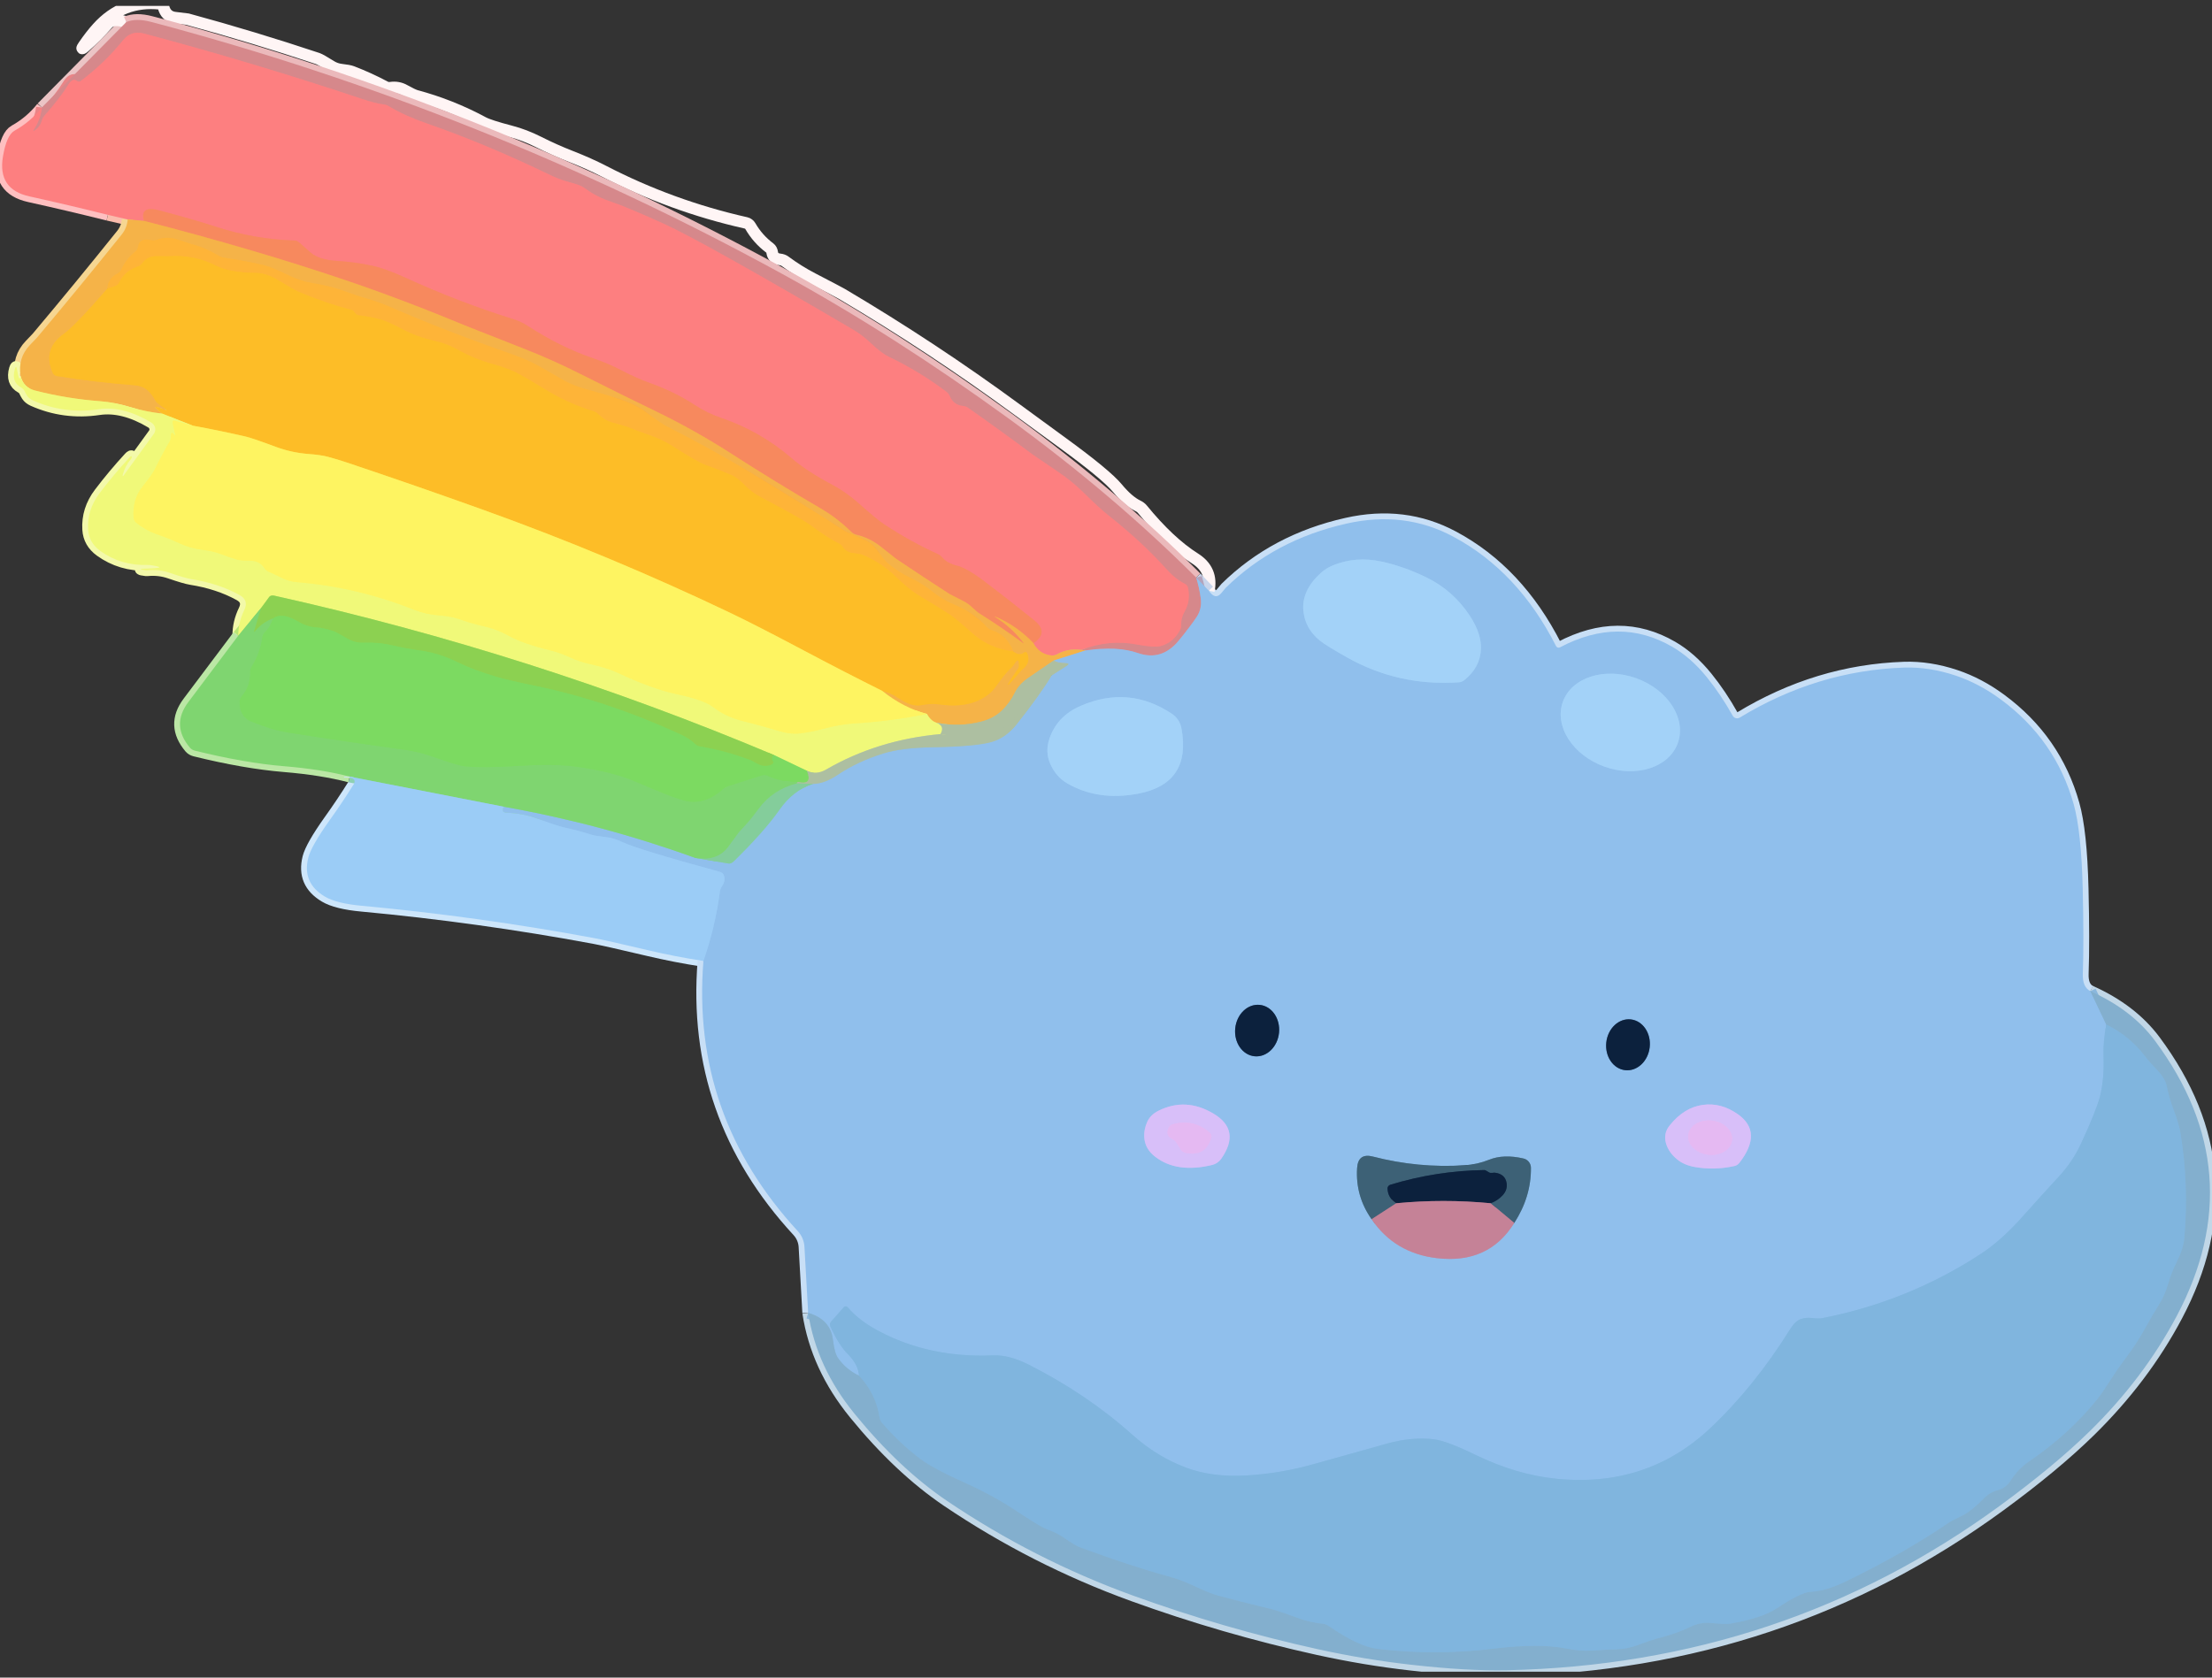 <svg width="319" height="242" viewBox="0 0 319 242" fill="none" xmlns="http://www.w3.org/2000/svg">
<rect x="0" y="0" width="319" height="242" fill="#333333" stroke="none"/>
<g clip-path="url(#clip0_39_82)">
<path d="M18.211 3.188L6.037 15.504" stroke="#EBC4C5" stroke-width="1.675"/>
<path d="M6.037 15.504C4.943 16.883 3.628 17.999 2.093 18.853C1.323 19.283 0.765 20.539 0.419 22.621C-0.101 25.747 1.166 27.647 4.22 28.323C7.96 29.149 11.741 30.039 15.565 30.994" stroke="#FEBFC0" stroke-width="1.675"/>
<path d="M50.445 112.175C50.697 112.226 50.889 112.312 51.023 112.435C51.099 112.504 51.14 112.612 51.137 112.742C51.134 112.871 51.087 113.011 51.006 113.138C49.901 114.908 48.743 116.638 47.532 118.329C45.768 120.808 44.744 122.602 44.459 123.713C43.845 126.152 44.643 128.028 46.853 129.339C47.964 129.998 49.736 130.439 52.17 130.662C63.39 131.706 74.536 133.255 85.611 135.309C86.788 135.527 89.42 136.118 93.506 137.084C96.085 137.693 98.731 138.206 101.444 138.625" stroke="#CDE6FB" stroke-width="1.675"/>
<path d="M101.444 138.625C100.249 153.478 104.787 166.47 115.058 177.6C115.626 178.217 115.963 179.01 116.012 179.844L116.548 189.388" stroke="#C8DFF6" stroke-width="1.675"/>
<path d="M116.548 189.388C117.341 194.591 119.571 199.441 123.238 203.94C127.525 209.204 131.982 213.401 136.609 216.533C144.976 222.182 153.907 226.728 163.402 230.172C172.12 233.331 180.998 235.907 190.035 237.9C194.573 238.899 199.083 239.65 203.565 240.152C208.913 240.755 213.482 241.017 217.272 240.939C243.863 240.37 267.603 232.441 288.49 217.152C293.659 213.368 297.951 209.804 301.367 206.46C306.564 201.364 310.75 195.816 313.926 189.815C321.221 176.028 320.175 162.805 310.786 150.146C308.559 147.148 305.45 144.759 301.459 142.979" stroke="#C1D7E7" stroke-width="1.675"/>
<path d="M301.459 142.978C300.689 142.588 300.326 141.75 300.371 140.467C300.482 137.335 300.477 133.238 300.354 128.175C300.22 122.666 299.787 118.614 299.056 116.018C297.315 109.822 293.815 104.785 288.557 100.906C286.48 99.371 284.306 98.221 282.034 97.456C279.484 96.608 277.014 96.222 274.625 96.3C266.257 96.58 258.345 98.985 250.888 103.518C250.804 103.567 250.711 103.6 250.615 103.613C250.518 103.627 250.42 103.621 250.326 103.596C250.233 103.571 250.145 103.527 250.069 103.468C249.993 103.408 249.93 103.334 249.883 103.25C248.728 101.19 247.483 99.337 246.149 97.69C244.62 95.804 242.959 94.341 241.167 93.303C236.06 90.345 230.662 90.37 224.974 93.379C224.926 93.405 224.872 93.421 224.817 93.426C224.762 93.432 224.706 93.426 224.653 93.409C224.6 93.393 224.551 93.367 224.508 93.331C224.466 93.295 224.431 93.252 224.405 93.203C220.755 86.008 215.812 80.744 209.577 77.412C204.883 74.9 199.756 74.272 194.196 75.528C187.286 77.08 181.473 80.172 176.756 84.805C176.728 84.833 176.519 85.084 176.128 85.558C175.553 86.256 174.953 86.139 174.328 85.207" stroke="#C8DFF6" stroke-width="1.675"/>
<path d="M174.328 85.207C174.741 83.209 174.071 81.657 172.318 80.552C169.857 78.994 167.331 76.627 164.741 73.451C164.579 73.256 164.359 73.091 164.08 72.957C163.164 72.516 162.179 71.662 161.124 70.395C160.041 69.095 157.421 66.929 153.262 63.898C149.132 60.879 146.921 59.263 146.631 59.05C138.498 53.078 130.086 47.524 121.396 42.389C121.122 42.227 119.732 41.496 117.226 40.195C115.825 39.469 114.485 38.632 113.207 37.683C113.021 37.541 112.762 37.448 112.462 37.415C111.814 37.343 111.449 37.016 111.365 36.436C111.347 36.296 111.306 36.165 111.245 36.051C111.185 35.938 111.106 35.843 111.013 35.774C109.864 34.915 108.931 33.865 108.217 32.626C108.148 32.508 108.058 32.405 107.952 32.324C107.845 32.243 107.724 32.187 107.597 32.157C100.408 30.539 93.556 28.044 87.042 24.672C85.647 23.952 84.087 23.254 82.362 22.579C80.76 21.954 79.192 21.253 77.657 20.477C76.328 19.808 75.014 19.302 73.713 18.962C71.586 18.404 70.233 17.966 69.652 17.647C66.588 15.995 63.373 14.717 60.007 13.813C59.694 13.723 59.131 13.453 58.316 13.001C57.713 12.666 57.057 12.548 56.348 12.649C56.066 12.692 55.792 12.651 55.569 12.532C54.012 11.7 52.41 10.969 50.764 10.338C50.468 10.226 49.962 10.132 49.248 10.053C48.701 9.992 48.199 9.819 47.741 9.534C46.725 8.898 46.086 8.535 45.824 8.446C39.617 6.375 33.354 4.48 27.035 2.761C26.991 2.75 26.399 2.68 25.26 2.551C24.373 2.457 23.812 1.937 23.577 0.994C23.545 0.873 23.48 0.765 23.39 0.684C23.3 0.603 23.19 0.554 23.075 0.542C19.48 0.168 16.472 1.329 14.049 4.025C13.418 4.723 12.76 5.571 12.073 6.57C11.722 7.078 11.777 7.128 12.241 6.721C13.402 5.705 14.501 4.603 15.54 3.414C16.036 2.85 16.927 2.775 18.21 3.188" stroke="#FFF5F5" stroke-width="1.675"/>
<path d="M174.328 85.207L172.511 83.323" stroke="#C8D5EB" stroke-width="1.675"/>
<path d="M172.511 83.323C164.485 75.302 155.456 67.644 145.425 60.348C134.407 52.338 123.511 45.381 112.738 39.475C83.897 23.673 53.574 11.566 21.769 3.154C20.323 2.775 19.137 2.786 18.211 3.188" stroke="#EBB9BB" stroke-width="1.675"/>
<path d="M172.511 83.323C172.801 84.283 173.016 85.254 173.156 86.237C173.306 87.269 173.111 88.193 172.57 89.008C171.972 89.912 171.088 91.07 169.916 92.483C168.308 94.42 166.371 94.995 164.105 94.207C162.084 93.51 159.572 93.381 156.569 93.822" stroke="#B3A4BC" stroke-width="1.675"/>
<path d="M156.569 93.822L155.941 93.755" stroke="#E69E6A" stroke-width="1.675"/>
<path d="M155.942 93.755C158.537 92.723 161.174 92.455 163.854 92.952C165.59 93.27 166.742 93.356 167.312 93.211C168.59 92.887 169.556 92.089 170.209 90.817C170.309 90.621 170.354 90.359 170.343 90.029C170.326 89.427 170.496 88.813 170.853 88.188C171.434 87.172 171.59 86.036 171.322 84.78C171.296 84.66 171.24 84.546 171.157 84.445C171.074 84.345 170.968 84.262 170.845 84.202C169.952 83.767 169.048 83.038 168.132 82.017C165.894 79.511 163.136 76.957 159.86 74.356C158.984 73.664 157.823 72.603 156.377 71.174C155.249 70.052 154.027 69.045 152.71 68.152C150.242 66.472 148.981 65.612 148.925 65.573C145.844 63.279 142.732 61.026 139.59 58.816C139.394 58.676 139.14 58.59 138.828 58.556C137.957 58.462 137.343 58.004 136.986 57.183C136.863 56.899 136.704 56.684 136.508 56.539C133.896 54.563 131.111 52.869 128.152 51.456C127.488 51.138 126.645 50.499 125.624 49.539C124.764 48.73 123.933 48.088 123.129 47.613C108.588 39.079 99.431 33.958 95.658 32.249C92.13 30.653 89.671 29.623 88.282 29.16C86.825 28.68 85.591 28.069 84.581 27.326C84.09 26.963 83.607 26.715 83.132 26.581C82.608 26.43 82.083 26.277 81.558 26.121C80.81 25.897 80.046 25.596 79.264 25.216C73.096 22.236 67.188 19.766 61.539 17.806C59.413 17.07 57.576 16.235 56.03 15.303C55.818 15.175 55.564 15.094 55.268 15.06C54.559 14.982 53.51 14.711 52.12 14.248C41.755 10.782 31.297 7.645 20.747 4.837C19.542 4.513 18.543 4.837 17.75 5.808C15.953 8.019 13.915 9.981 11.638 11.694C11.56 11.752 11.458 11.777 11.347 11.767C11.235 11.756 11.12 11.71 11.018 11.636C10.633 11.362 10.223 11.588 9.788 12.314C9.095 13.458 7.965 14.924 6.397 16.71C6.24 16.888 6.118 17.126 6.028 17.421C5.861 18.008 5.526 18.468 5.024 18.803C4.767 18.97 4.725 18.923 4.898 18.661C5.529 17.701 5.908 16.648 6.037 15.504" stroke="#EA8486" stroke-width="1.675"/>
<path d="M301.459 142.979L303.753 147.793" stroke="#8AB7DD" stroke-width="1.675"/>
<path d="M303.753 147.793C303.441 149.551 303.307 150.999 303.351 152.138C303.452 154.432 303.279 156.456 302.832 158.208C302.492 159.526 301.571 161.809 300.069 165.057C299.299 166.715 298.252 168.264 296.929 169.704C295.11 171.68 293.307 173.67 291.521 175.674C289.55 177.873 287.608 179.601 285.693 180.857C278.71 185.422 271.086 188.518 262.819 190.142C262.467 190.209 261.965 190.203 261.312 190.125C260.765 190.058 260.246 190.103 259.755 190.259C259.196 190.443 258.675 190.923 258.189 191.699C254.689 197.303 250.835 202.081 246.626 206.033C240.514 211.777 233.102 214.202 224.388 213.309C220.565 212.918 216.685 211.766 212.75 209.851C209.971 208.5 207.969 207.755 206.747 207.616C204.637 207.376 202.407 207.582 200.057 208.235C196.513 209.218 192.971 210.208 189.432 211.208C186.295 212.095 183.114 212.637 179.887 212.832C176.544 213.038 173.611 212.67 171.088 211.727C168.28 210.683 165.69 209.1 163.318 206.979C158.931 203.055 153.938 199.678 148.339 196.848C146.458 195.894 144.736 195.45 143.173 195.517C137.067 195.779 131.555 194.593 126.637 191.959C124.767 190.96 123.302 189.829 122.241 188.568C122.208 188.528 122.167 188.496 122.12 188.474C122.074 188.452 122.023 188.44 121.971 188.439C121.92 188.438 121.868 188.449 121.821 188.47C121.774 188.49 121.732 188.521 121.697 188.559L119.855 190.644C119.77 190.742 119.715 190.86 119.696 190.985C119.676 191.11 119.694 191.236 119.746 191.348C120.595 193.178 121.426 194.498 122.241 195.308C123.268 196.329 123.815 197.376 123.882 198.448" stroke="#88BAE5" stroke-width="1.675"/>
<path d="M123.882 198.448C122.615 197.839 121.602 196.985 120.843 195.886C120.519 195.428 120.279 194.56 120.123 193.282C119.883 191.3 118.691 190.002 116.548 189.388" stroke="#8AB7DD" stroke-width="1.675"/>
<path d="M101.444 138.625C102.571 135.393 103.364 132.049 103.821 128.594C103.849 128.354 103.953 128.1 104.131 127.832C104.494 127.291 104.575 126.758 104.374 126.233C104.333 126.125 104.258 126.025 104.156 125.942C104.054 125.859 103.928 125.795 103.788 125.756C95.895 123.601 91.215 122.172 89.747 121.469C88.96 121.095 88.234 120.866 87.57 120.783C86.376 120.637 85.65 120.523 85.393 120.439C84.048 120.009 82.686 119.647 81.307 119.351C80.648 119.206 79.354 118.776 77.422 118.061C76.138 117.581 74.682 117.305 73.052 117.233C72.488 117.205 72.351 116.917 72.641 116.37" stroke="#96C6F1" stroke-width="1.675"/>
<path d="M72.641 116.37C82.058 118.039 91.265 120.501 100.263 123.755" stroke="#88CAAE" stroke-width="1.675"/>
<path d="M100.263 123.755L105.077 124.567C105.185 124.585 105.308 124.567 105.433 124.514C105.559 124.461 105.684 124.376 105.797 124.266C108.75 121.374 110.952 118.89 112.403 116.814C113.715 114.938 115.32 113.694 117.218 113.08" stroke="#8AC6C4" stroke-width="1.675"/>
<path d="M117.218 113.079C118.328 113.068 119.515 112.638 120.776 111.79C122.691 110.501 124.879 109.471 127.34 108.7C129.099 108.148 131.462 107.846 134.432 107.796C138.635 107.724 141.496 107.467 143.014 107.026C144.365 106.641 145.551 105.804 146.572 104.514C148.827 101.673 150.519 99.315 151.646 97.439" stroke="#9FBFC7" stroke-width="1.675"/>
<path d="M151.646 97.439L153.773 96.083C154.219 95.798 154.175 95.659 153.639 95.664C152.952 95.675 152.383 95.553 151.931 95.296" stroke="#9FBFC7" stroke-width="1.675"/>
<path d="M155.941 93.755C154.68 93.582 153.527 93.783 152.484 94.358C152.211 94.505 151.939 94.576 151.705 94.559C150.505 94.459 149.615 93.864 149.034 92.776" stroke="#F99964" stroke-width="1.675"/>
<path d="M149.034 92.776C150.558 91.749 150.597 90.655 149.151 89.494C146.796 87.59 144.412 85.723 142.001 83.892C140.304 82.603 138.967 81.838 137.99 81.598C137.069 81.369 136.386 80.995 135.939 80.476C135.721 80.225 135.515 80.055 135.319 79.966C132.601 78.726 130 77.286 127.516 75.645C126.802 75.176 125.604 74.191 123.924 72.69C122.679 71.579 121.404 70.675 120.098 69.977C117.592 68.648 115.605 67.351 114.136 66.084C111.122 63.488 107.745 61.557 104.006 60.29C102.683 59.843 101.404 59.218 100.171 58.414C98.24 57.153 96.107 56.106 93.774 55.274C92.451 54.8 91.081 54.192 89.663 53.449C88.385 52.774 87.012 52.188 85.544 51.691C82.424 50.63 79.278 49.073 76.108 47.019C75.466 46.6 74.776 46.277 74.04 46.048C68.748 44.39 63.532 42.383 58.391 40.028C56.527 39.174 54.944 38.607 53.644 38.328C51.992 37.971 50.314 37.742 48.612 37.642C46.859 37.535 45.586 37.134 44.794 36.436L43.22 35.046C43.097 34.941 42.973 34.856 42.857 34.797C42.742 34.738 42.637 34.706 42.55 34.703C38.632 34.586 34.808 33.916 31.079 32.693C29.165 32.062 26.48 31.287 23.025 30.366C21.082 29.846 20.329 30.346 20.764 31.864" stroke="#FA846F" stroke-width="1.675"/>
<path d="M20.764 31.864L18.42 31.655" stroke="#F99964" stroke-width="1.675"/>
<path d="M18.42 31.655L15.565 30.994" stroke="#FABCAD" stroke-width="1.675"/>
<path d="M156.57 93.822L151.931 95.296" stroke="#C3B99A" stroke-width="1.675"/>
<path d="M151.931 95.296L148.247 97.816C147.387 98.408 146.759 99.106 146.363 99.909C145.861 100.936 145.208 101.824 144.404 102.572C143.656 103.275 142.71 103.777 141.566 104.079C139.444 104.637 137.27 104.696 135.043 104.255" stroke="#D1B975" stroke-width="1.675"/>
<path d="M135.043 104.255C134.496 104.082 134.041 103.66 133.678 102.99" stroke="#F3D661" stroke-width="1.675"/>
<path d="M133.678 102.991C131.407 102.393 129.269 101.291 127.265 99.683" stroke="#FAD455" stroke-width="1.675"/>
<path d="M127.265 99.683C128.085 99.868 128.85 100.202 129.559 100.688C130.832 101.564 131.937 101.908 132.875 101.718C133.784 101.528 134.697 101.497 135.613 101.626C138.722 102.056 141.175 101.447 142.972 99.8C143.19 99.6 143.656 99 144.37 98C144.817 97.381 145.325 96.806 145.894 96.276C146.028 96.153 146.143 96.008 146.238 95.84C146.729 94.997 146.966 95.064 146.949 96.041C146.949 96.204 146.893 96.369 146.79 96.51C144.742 99.463 144.876 99.561 147.192 96.803C147.259 96.719 147.345 96.638 147.452 96.56C148.289 95.902 148.512 95.12 148.121 94.216C148.105 94.177 148.079 94.144 148.045 94.118C148.01 94.093 147.969 94.076 147.925 94.07C147.88 94.064 147.833 94.067 147.787 94.081C147.741 94.095 147.698 94.118 147.661 94.149C147.242 94.495 146.726 94.436 146.112 93.973" stroke="#F9B838" stroke-width="1.675"/>
<path d="M146.112 93.973C145.492 92.338 144.454 91.313 142.997 90.9C142.736 90.829 142.505 90.683 142.336 90.482C141.158 89.103 139.484 87.973 137.312 87.091C136.402 86.722 135.378 86.083 134.24 85.173C133.397 84.504 132.381 83.881 131.192 83.306C130.048 82.754 128.984 82.07 128.002 81.255C127.745 81.043 127.254 80.418 126.528 79.379C126.031 78.682 125.39 78.16 124.603 77.814C122.883 77.071 121.965 76.664 121.848 76.591C117.416 73.75 112.939 70.976 108.418 68.269C104.377 65.852 100.252 63.58 96.043 61.453C95.619 61.241 94.665 60.574 93.18 59.452C92.158 58.682 90.838 58.04 89.219 57.527C87.573 57.002 86.225 56.603 85.175 56.329C83.573 55.916 82.273 55.422 81.274 54.847C80.113 54.178 78.949 53.513 77.782 52.855C76.649 52.218 75.435 51.671 74.14 51.214C67.442 48.869 61.567 46.595 56.516 44.39C55.282 43.854 54.135 43.433 53.075 43.126C52.003 42.824 50.847 42.442 49.608 41.978C48.274 41.487 46.739 41.105 45.003 40.831C43.904 40.658 42.743 40.273 41.52 39.676C40.002 38.928 38.888 38.465 38.179 38.286C36.639 37.901 34.694 37.533 32.344 37.181C32.042 37.136 31.758 37.033 31.49 36.871C30.2 36.09 28.933 35.545 27.689 35.239C27.582 35.211 26.843 34.971 25.47 34.518C24.532 34.211 23.566 34.239 22.573 34.602C22.322 34.695 22.048 34.712 21.786 34.652C20.669 34.385 20.044 34.7 19.91 35.599C19.892 35.736 19.85 35.867 19.787 35.982C19.723 36.097 19.64 36.194 19.542 36.268C18.638 36.983 17.951 37.87 17.482 38.931C17.38 39.158 17.184 39.35 16.93 39.475C16.059 39.894 15.579 40.614 15.489 41.635" stroke="#FAB440" stroke-width="1.675"/>
<path d="M15.489 41.635C12.347 45.247 10.254 47.421 9.21 48.158C7.117 49.637 6.586 51.521 7.619 53.809C7.671 53.922 7.752 54.022 7.856 54.098C7.96 54.174 8.082 54.224 8.214 54.245C11.909 54.842 15.623 55.283 19.358 55.567C20.134 55.629 20.742 55.846 21.183 56.221C21.702 56.661 22.118 57.197 22.43 57.828C22.509 57.984 22.693 58.163 22.983 58.364L23.762 58.916C24.141 59.184 24.108 59.229 23.661 59.05C22.081 58.414 21.998 58.621 23.41 59.67" stroke="#F9B838" stroke-width="1.675"/>
<path d="M23.41 59.67C21.869 59.503 20.368 59.198 18.905 58.757C17.281 58.266 15.799 57.973 14.46 57.878C11.272 57.644 8.127 57.127 5.023 56.329C3.929 56.045 3.243 55.344 2.964 54.228" stroke="#F3D661" stroke-width="1.675"/>
<path d="M123.882 198.448C125.501 200.156 126.489 202.162 126.846 204.468C126.89 204.752 127 205.007 127.165 205.204C128.845 207.169 130.706 208.922 132.749 210.462C133.966 211.378 136.112 212.525 139.188 213.904C141.917 215.126 144.53 216.572 147.025 218.241C149.001 219.558 150.315 220.339 150.968 220.585C151.973 220.959 152.799 221.372 153.446 221.824C154.529 222.578 155.3 223.038 155.757 223.206C160.597 224.986 164.775 226.362 168.291 227.333C169.676 227.713 170.915 228.162 172.009 228.681C173.611 229.441 174.819 229.932 175.634 230.155C178.207 230.842 180.789 231.497 183.379 232.123C184.054 232.284 185.26 232.689 186.996 233.337C188.218 233.8 189.466 234.096 190.738 234.224C191.051 234.258 191.336 234.361 191.592 234.534C194.484 236.527 196.831 237.632 198.634 237.85C204.21 238.519 209.786 238.511 215.363 237.824C219.739 237.289 223.236 237.28 225.854 237.799C227.21 238.067 228.432 238.168 229.521 238.101C231.078 238 232.275 237.939 233.113 237.917C234.117 237.889 235.091 237.702 236.035 237.356C237.486 236.825 238.407 236.51 238.798 236.409C240.779 235.907 242.412 235.341 243.696 234.71C244.695 234.224 245.677 234.026 246.643 234.115C248.161 234.255 249.107 234.291 249.481 234.224C252.551 233.699 254.809 232.954 256.255 231.989C258.543 230.47 260.131 229.686 261.019 229.636C262.571 229.552 264.298 229.047 266.202 228.12C272.001 225.29 277.033 222.407 281.298 219.471C281.314 219.46 281.9 219.167 283.056 218.592C283.899 218.168 284.923 217.342 286.129 216.114C286.671 215.555 287.357 215.156 288.113 214.959C288.894 214.752 289.517 214.283 289.98 213.552C290.683 212.447 291.577 211.523 292.659 210.781C296.539 208.135 299.815 205.137 302.489 201.788C302.936 201.236 303.6 200.264 304.482 198.875C305.118 197.875 305.793 196.904 306.508 195.961C307.63 194.476 308.59 193.003 309.388 191.54C310.024 190.374 310.697 189.226 311.406 188.099C311.925 187.278 312.352 186.293 312.687 185.143C312.999 184.077 313.404 183.05 313.901 182.062C314.548 180.767 314.917 179.609 315.006 178.588C315.458 173.503 315.271 168.44 314.445 163.399C314.306 162.551 313.971 161.429 313.44 160.034C313.022 158.934 312.695 157.801 312.461 156.634C312.31 155.914 311.838 155.141 311.046 154.315C310.337 153.578 309.748 152.903 309.279 152.289C307.811 150.38 305.969 148.881 303.753 147.793" stroke="#82B2D6" stroke-width="1.675"/>
<path d="M151.646 97.439C149.732 99.281 148.018 101.268 146.505 103.401C145.629 104.634 144.516 105.382 143.165 105.644C143.12 105.656 141.878 105.801 139.439 106.08C138.177 106.231 136.91 106.169 135.638 105.896" stroke="#ADBFA1" stroke-width="1.675"/>
<path d="M117.218 113.079L114.915 113.012" stroke="#99C69E" stroke-width="1.675"/>
<path d="M39.352 89.217C39.151 89.988 38.765 90.649 38.196 91.202C38 91.403 37.874 91.646 37.836 91.897C37.624 93.454 37.105 94.891 36.279 96.209C36.142 96.433 36.072 96.697 36.078 96.97C36.117 98.282 35.712 99.44 34.864 100.445C34.675 100.667 34.568 100.922 34.562 101.165C34.518 102.572 35.037 103.529 36.12 104.037C36.471 104.199 37.381 104.531 38.849 105.033C39.631 105.296 40.635 105.525 41.863 105.72C47.311 106.585 52.767 107.392 58.232 108.14C59.689 108.335 61.157 108.698 62.636 109.228C64.869 110.026 66.317 110.462 66.981 110.534C68.678 110.724 71.388 110.702 75.111 110.467C78.393 110.266 81.092 110.314 83.208 110.61C86.691 111.101 89.532 111.826 91.731 112.786C95.499 114.422 97.924 115.346 99.007 115.558C100.86 115.921 102.641 115.321 104.349 113.758C104.511 113.613 104.751 113.487 105.069 113.381L109.816 111.865C110.112 111.774 110.397 111.777 110.612 111.874C112.107 112.549 113.612 112.859 115.124 112.803" stroke="#7ED869" stroke-width="1.675"/>
<path d="M115.125 112.803C115.002 112.826 114.932 112.895 114.915 113.013" stroke="#96CA89" stroke-width="1.675"/>
<path d="M114.915 113.012C112.604 113.615 110.768 114.838 109.406 116.68C108.719 117.601 108.27 118.181 108.058 118.421C107.567 118.968 107.07 119.515 106.568 120.062C106.545 120.09 106.046 120.771 105.069 122.105C103.992 123.584 102.39 124.134 100.263 123.755" stroke="#82D186" stroke-width="1.675"/>
<path d="M72.641 116.37L50.445 112.033" stroke="#8DD1B3" stroke-width="1.675"/>
<path d="M18.42 31.655C18.347 32.481 18.049 33.218 17.524 33.865C13.527 38.85 9.472 43.787 5.358 48.677C5.336 48.699 4.987 49.065 4.312 49.774C3.14 51.002 2.69 52.486 2.964 54.228" stroke="#F6D691" stroke-width="1.675"/>
<path d="M2.964 54.228C2.863 54.976 2.687 54.649 2.436 53.248C2.364 52.824 2.266 52.818 2.143 53.231C1.786 54.476 2.079 55.361 3.022 55.886C3.266 56.016 3.455 56.213 3.558 56.447C3.659 56.664 3.773 56.874 3.901 57.075C4.097 57.365 4.379 57.594 4.747 57.761C7.756 59.106 10.929 59.531 14.267 59.034C16.583 58.688 19.101 59.327 21.819 60.951C21.957 61.033 22.076 61.142 22.17 61.271C22.264 61.4 22.331 61.546 22.366 61.7C22.4 61.853 22.402 62.011 22.372 62.163C22.341 62.316 22.278 62.459 22.188 62.584L17.892 68.503C17.697 68.771 17.641 68.743 17.725 68.419C17.937 67.61 18.322 66.882 18.88 66.234C18.923 66.187 18.956 66.135 18.977 66.084C18.999 66.032 19.009 65.98 19.006 65.933C19 65.737 18.889 65.757 18.671 65.991C17.153 67.638 15.718 69.352 14.367 71.132C13.145 72.745 12.592 74.498 12.71 76.39C12.788 77.652 13.371 78.679 14.46 79.472C16.435 80.9 18.713 81.576 21.292 81.498C21.442 81.492 21.585 81.501 21.719 81.523C23.577 81.796 23.388 81.961 21.149 82.017C20.022 82.05 19.994 82.134 21.066 82.268C21.116 82.274 21.169 82.274 21.225 82.268C22.369 82.156 23.457 82.279 24.49 82.636C25.947 83.139 26.968 83.437 27.554 83.532C30.178 83.945 32.503 84.71 34.529 85.826C35.455 86.334 35.687 87.063 35.224 88.012C34.638 89.223 34.35 90.451 34.361 91.696" stroke="#F3F9AA" stroke-width="1.675"/>
<path d="M34.361 91.696C31.961 94.889 29.561 98.081 27.161 101.274C25.481 103.501 25.562 105.701 27.404 107.872C27.579 108.068 27.818 108.211 28.09 108.282C32.902 109.471 37.214 110.222 41.026 110.534C44.604 110.83 47.744 111.33 50.446 112.033" stroke="#BBE7A5" stroke-width="1.675"/>
<path d="M50.445 112.033V112.175" stroke="#C9E3E8" stroke-width="1.675"/>
<path d="M149.034 92.776C147.477 91.135 145.668 89.87 143.608 88.983C143.352 88.871 143.34 88.888 143.575 89.033C145.104 90.004 146.422 91.202 147.527 92.625C147.705 92.848 147.678 92.873 147.443 92.7C145.439 91.238 143.391 89.848 141.298 88.531C141.013 88.358 140.631 88.04 140.15 87.576C139.782 87.225 139.372 86.934 138.92 86.706C137.614 86.041 136.96 85.709 136.96 85.709C134.371 84.035 131.797 82.338 129.241 80.618C129.196 80.585 128.448 79.993 126.997 78.844C125.964 78.017 124.792 77.448 123.48 77.135C123.212 77.07 122.971 76.936 122.786 76.75C121.418 75.4 119.903 74.241 118.239 73.276C113.98 70.797 109.78 68.224 105.638 65.556C102.021 63.223 98.284 61.124 94.427 59.26C91.53 57.864 87.922 56.078 83.601 53.901C81 52.59 78.343 51.401 75.63 50.334C70.657 48.386 67.953 47.32 67.517 47.136C61.16 44.496 55.207 42.238 49.658 40.362C40.912 37.404 31.28 34.571 20.764 31.864" stroke="#F69E53" stroke-width="1.675"/>
<path d="M127.265 99.683C123.587 97.847 119.933 95.966 116.305 94.04C111.477 91.478 107.824 89.605 105.345 88.422C93.702 82.863 81.804 77.9 69.653 73.535C63.127 71.191 56.583 68.919 50.019 66.72C49.103 66.413 48.176 66.134 47.239 65.883C46.591 65.71 45.645 65.576 44.4 65.481C42.804 65.352 41.261 65.012 39.77 64.459C37.487 63.605 36.008 63.103 35.333 62.952C32.832 62.383 30.32 61.867 27.797 61.403" stroke="#FED944" stroke-width="1.675"/>
<path d="M27.797 61.403L23.41 59.67" stroke="#F7DB50" stroke-width="1.675"/>
<path d="M27.797 61.403L25.151 60.683C25.117 60.673 25.08 60.673 25.046 60.683C25.011 60.693 24.979 60.712 24.953 60.74C24.927 60.768 24.907 60.803 24.897 60.841C24.886 60.88 24.884 60.92 24.892 60.96L25.252 62.634C25.302 62.885 25.252 62.905 25.101 62.693C24.789 62.274 24.632 62.38 24.632 63.011C24.632 63.268 24.572 63.508 24.457 63.706C23.714 64.973 23.025 66.265 22.389 67.582C22.126 68.129 21.523 68.989 20.58 70.161C19.564 71.423 19.126 72.933 19.265 74.691C19.276 74.824 19.313 74.953 19.375 75.073C19.437 75.192 19.522 75.298 19.625 75.386C20.496 76.111 21.456 76.658 22.506 77.027C23.823 77.484 24.945 77.931 25.872 78.367C26.927 78.858 28.035 79.173 29.195 79.313C30.2 79.435 31.04 79.625 31.716 79.882C32.531 80.189 33.354 80.471 34.186 80.728C34.493 80.822 35.157 80.876 36.178 80.887C37.005 80.898 37.644 81.238 38.096 81.908C38.265 82.159 38.469 82.346 38.682 82.444C39.363 82.745 40.041 83.064 40.716 83.398C41.381 83.728 42.081 83.92 42.818 83.976C48.573 84.445 54.185 85.765 59.655 87.936C60.844 88.411 62.078 88.69 63.356 88.774C64.551 88.852 65.72 89.103 66.864 89.527C67.59 89.795 68.687 90.099 70.155 90.44C71.176 90.674 72.265 91.11 73.42 91.746C74.804 92.511 76.873 93.225 79.624 93.889C80.361 94.068 81.243 94.392 82.27 94.861C83.146 95.257 84.053 95.561 84.991 95.773C86.738 96.17 88.07 96.583 88.985 97.013C92.395 98.603 95.231 99.639 97.492 100.119C100.154 100.682 101.915 101.294 102.775 101.952C104.042 102.924 105.454 103.602 107.011 103.987C108.809 104.433 110.595 104.925 112.37 105.461C113.47 105.795 114.494 105.904 115.443 105.787C116.487 105.659 117.516 105.458 118.532 105.184C120.313 104.71 121.845 104.436 123.129 104.364C126.673 104.152 130.19 103.694 133.678 102.991" stroke="#F7F76D" stroke-width="1.675"/>
<path d="M135.043 104.255C135.886 104.556 136.084 105.103 135.638 105.896" stroke="#CFDC8D" stroke-width="1.675"/>
<path d="M135.638 105.896C129.581 106.443 124.086 108.145 119.152 111.003C118.192 111.561 117.268 111.625 116.38 111.196" stroke="#CFDC8D" stroke-width="1.675"/>
<path d="M116.38 111.196L111.566 108.893" stroke="#B6EA6D" stroke-width="1.675"/>
<path d="M111.566 108.893C88.251 99.075 64.246 91.419 39.553 85.927C39.404 85.892 39.255 85.89 39.127 85.921C38.999 85.952 38.896 86.016 38.832 86.103L37.644 87.719" stroke="#BEE565" stroke-width="1.675"/>
<path d="M37.644 87.719L34.361 91.696" stroke="#B8E775" stroke-width="1.675"/>
<path d="M146.112 93.973C143.812 93.688 141.845 92.815 140.209 91.352C138.546 89.862 137.48 88.969 137.011 88.673C135.509 87.719 133.994 86.786 132.465 85.876C131.566 85.341 130.466 84.442 129.166 83.18C127.798 81.852 126.218 80.808 124.427 80.049C124.22 79.96 123.726 79.868 122.945 79.773C122.353 79.7 121.89 79.418 121.555 78.927C121.391 78.681 121.187 78.495 120.969 78.391C119.97 77.928 118.597 77.043 116.849 75.737C116.118 75.19 113.71 73.834 109.624 71.668C108.837 71.249 108.142 70.736 107.539 70.127C106.73 69.312 106.068 68.791 105.555 68.562C104.678 68.177 103.386 67.671 101.678 67.046C100.936 66.778 99.384 65.888 97.023 64.375C96.035 63.745 94.958 63.225 93.791 62.818C92.647 62.427 91.514 62.006 90.392 61.554C90.314 61.52 89.621 61.322 88.315 60.959C87.545 60.742 86.875 60.345 86.306 59.77C86.099 59.558 85.876 59.416 85.636 59.343C83.085 58.562 80.674 57.462 78.402 56.044C77.235 55.319 76.055 54.624 74.86 53.96C73.945 53.446 72.672 52.963 71.042 52.511C69.284 52.031 67.61 51.345 66.019 50.452C64.964 49.86 63.814 49.425 62.569 49.145C60.95 48.788 59.416 48.224 57.964 47.454C56.625 46.751 55.651 46.31 55.042 46.131C54.004 45.835 52.941 45.626 51.852 45.503C51.579 45.47 51.392 45.389 51.291 45.261C51.189 45.118 51.089 44.992 51.004 44.901C50.92 44.809 50.856 44.756 50.822 44.75C48.165 44.052 45.573 43.164 43.044 42.087C42.659 41.925 41.682 41.37 40.114 40.421C38.975 39.729 37.884 39.377 36.84 39.366C34.35 39.338 32.455 38.992 31.155 38.328C29 37.234 26.712 36.782 24.289 36.971C24.25 36.977 23.686 36.971 22.598 36.955C21.727 36.944 21.038 37.279 20.53 37.959C20.361 38.188 20.142 38.355 19.902 38.437C18.613 38.861 17.686 39.67 17.122 40.865C17.08 40.954 17.007 41.038 16.907 41.112C16.807 41.186 16.683 41.247 16.544 41.292L15.489 41.635" stroke="#FEB930" stroke-width="1.675"/>
<path d="M116.38 111.196C116.939 112.597 116.52 113.133 115.125 112.803" stroke="#95CD81" stroke-width="1.675"/>
<path d="M111.566 108.893C111.304 109.217 111.287 109.538 111.516 109.856C111.543 109.894 111.553 109.939 111.545 109.989C111.537 110.038 111.512 110.09 111.472 110.14C111.431 110.191 111.376 110.238 111.311 110.279C111.246 110.32 111.173 110.353 111.097 110.375C110.45 110.571 109.853 110.52 109.306 110.224C108.68 109.884 108.354 109.708 108.326 109.697C105.915 108.77 103.433 108.095 100.883 107.671C100.643 107.627 100.403 107.493 100.196 107.286C99.699 106.783 98.971 106.314 98.011 105.879C90.966 102.658 84.003 100.339 77.121 98.921C74.486 98.38 72.633 97.947 71.561 97.624C69.345 96.959 67.556 96.292 66.195 95.623C64.297 94.685 62.471 94.096 60.719 93.856C59.245 93.655 57.903 93.409 56.691 93.119C55.341 92.79 53.956 92.656 52.539 92.717C51.651 92.751 50.861 92.564 50.169 92.156C49.025 91.492 48.341 91.124 48.118 91.051C47.096 90.727 46.292 90.549 45.706 90.515C44.758 90.459 43.878 90.189 43.069 89.703C41.456 88.732 40.217 88.57 39.352 89.217" stroke="#84D659" stroke-width="1.675"/>
<path d="M39.352 89.218C38.38 89.586 37.56 90.164 36.89 90.951C36.644 91.241 36.575 91.21 36.681 90.859L37.644 87.719" stroke="#86D361" stroke-width="1.675"/>
<path d="M190.454 82.67C188.601 84.361 187.772 86.184 187.967 88.137C188.14 89.834 188.927 91.255 190.328 92.399C190.925 92.879 192.248 93.697 194.297 94.852C199.231 97.626 204.587 98.818 210.364 98.427C210.648 98.406 210.913 98.306 211.126 98.143C212.672 96.931 213.487 95.435 213.571 93.655C213.638 92.181 213.113 90.588 211.997 88.874C210.384 86.39 208.251 84.512 205.6 83.239C203.418 82.19 201.277 81.442 199.178 80.995C196.728 80.471 194.403 80.66 192.204 81.565C191.556 81.833 190.973 82.201 190.454 82.67Z" stroke="#9AC9F2" stroke-width="1.675"/>
<path d="M241.966 107.182C242.572 105.491 242.279 103.556 241.152 101.803C240.025 100.05 238.156 98.623 235.957 97.836C234.868 97.446 233.731 97.225 232.61 97.185C231.489 97.145 230.407 97.288 229.424 97.604C228.442 97.921 227.58 98.405 226.886 99.029C226.192 99.654 225.681 100.406 225.381 101.244C224.776 102.935 225.068 104.87 226.195 106.623C227.322 108.375 229.191 109.802 231.39 110.59C232.479 110.98 233.617 111.201 234.738 111.241C235.858 111.281 236.941 111.138 237.923 110.822C238.905 110.505 239.767 110.021 240.461 109.396C241.155 108.772 241.666 108.019 241.966 107.182Z" stroke="#9AC9F2" stroke-width="1.675"/>
<path d="M168.978 102.949C164.847 100.202 160.474 99.826 155.858 101.818C153.541 102.818 152.023 104.436 151.303 106.675C150.918 107.875 150.968 109.038 151.454 110.166C152.001 111.422 152.816 112.365 153.898 112.996C156.862 114.715 160.265 115.215 164.105 114.495C169.262 113.523 171.356 110.386 170.384 105.084C170.217 104.174 169.748 103.462 168.978 102.949Z" stroke="#9AC9F2" stroke-width="1.675"/>
<path d="M180.924 152.371C181.339 152.412 181.759 152.357 182.161 152.209C182.562 152.061 182.938 151.823 183.265 151.508C183.593 151.193 183.866 150.807 184.07 150.373C184.273 149.939 184.403 149.465 184.452 148.979C184.55 147.995 184.311 147.019 183.788 146.265C183.266 145.51 182.502 145.04 181.664 144.956C181.249 144.915 180.829 144.97 180.428 145.118C180.026 145.266 179.651 145.504 179.323 145.819C178.995 146.134 178.722 146.52 178.518 146.953C178.315 147.387 178.185 147.861 178.136 148.348C178.038 149.332 178.277 150.308 178.8 151.062C179.322 151.817 180.087 152.287 180.924 152.371Z" stroke="#4E7095" stroke-width="1.675"/>
<path d="M234.375 154.377C235.204 154.468 236.043 154.17 236.706 153.548C237.368 152.926 237.801 152.031 237.908 151.06C237.961 150.579 237.933 150.094 237.824 149.633C237.716 149.171 237.53 148.742 237.277 148.37C237.024 147.998 236.709 147.69 236.35 147.464C235.99 147.238 235.594 147.098 235.183 147.053C234.353 146.962 233.515 147.259 232.852 147.881C232.189 148.503 231.757 149.398 231.65 150.369C231.597 150.85 231.625 151.335 231.733 151.797C231.841 152.259 232.027 152.688 232.28 153.06C232.533 153.432 232.849 153.74 233.208 153.966C233.567 154.192 233.964 154.331 234.375 154.377Z" stroke="#4E7095" stroke-width="1.675"/>
<path d="M174.973 160.628C172.304 159.049 169.661 158.92 167.044 160.243C166.29 160.623 165.76 161.147 165.453 161.817C165.107 162.571 164.964 163.347 165.026 164.145C165.11 165.222 165.637 166.132 166.608 166.874C168.685 168.476 171.423 168.867 174.822 168.046C175.341 167.917 175.795 167.608 176.103 167.176C178.051 164.401 177.674 162.219 174.973 160.628Z" stroke="#B4BFF3" stroke-width="1.675"/>
<path d="M240.774 162.37C240.16 163.134 239.989 163.991 240.263 164.94C240.525 165.828 241.075 166.609 241.912 167.284C242.577 167.815 243.417 168.169 244.433 168.348C246.336 168.677 248.239 168.627 250.143 168.197C250.408 168.138 250.647 167.987 250.821 167.77C253.137 164.801 253.07 162.453 250.62 160.729C249.012 159.595 247.338 159.146 245.596 159.381C243.766 159.626 242.158 160.623 240.774 162.37Z" stroke="#B4BFF3" stroke-width="1.675"/>
<path d="M197.805 175.875C200.015 179.14 203.155 181.013 207.224 181.493C212.203 182.079 215.921 180.385 218.377 176.411" stroke="#ABA1C2" stroke-width="1.675"/>
<path d="M218.377 176.411C220.007 173.899 220.808 171.242 220.78 168.44C220.774 168.131 220.666 167.833 220.472 167.594C220.278 167.354 220.009 167.186 219.708 167.117C217.799 166.676 216.15 166.735 214.76 167.293C213.621 167.75 212.44 168.018 211.218 168.097C206.736 168.381 202.332 167.963 198.006 166.841C196.571 166.467 195.807 167.022 195.712 168.507C195.544 171.214 196.242 173.67 197.805 175.875" stroke="#6790B1" stroke-width="1.675"/>
<path d="M218.377 176.411L214.969 173.572" stroke="#817287" stroke-width="1.675"/>
<path d="M214.969 173.572C215.644 173.321 216.214 172.947 216.677 172.45C217.179 171.914 217.378 171.317 217.272 170.659C217.132 169.793 216.577 169.297 215.605 169.168C215.527 169.157 215.382 169.165 215.17 169.193C214.991 169.216 214.846 169.19 214.735 169.118C214.582 169.017 214.436 168.93 214.319 168.87C214.202 168.81 214.119 168.779 214.082 168.783C209.449 168.85 204.925 169.556 200.509 170.901C200.386 170.94 200.279 171.014 200.205 171.111C200.131 171.208 200.094 171.323 200.099 171.437C200.133 172.369 200.554 173.081 201.363 173.572" stroke="#25415A" stroke-width="1.675"/>
<path d="M201.363 173.572L197.805 175.875" stroke="#817287" stroke-width="1.675"/>
<path d="M214.969 173.572C210.431 173.137 205.896 173.137 201.363 173.572" stroke="#69526A" stroke-width="1.675"/>
<path d="M169.681 164.865L170.326 165.886C170.392 165.989 170.486 166.08 170.602 166.153C170.719 166.227 170.856 166.281 171.004 166.313C172.918 166.704 174.144 165.97 174.68 164.111C174.715 163.988 174.715 163.858 174.679 163.735C174.644 163.612 174.574 163.501 174.479 163.416C172.932 162.037 171.16 161.622 169.162 162.169C169.026 162.205 168.901 162.268 168.795 162.352C168.689 162.435 168.606 162.539 168.551 162.654C168.171 163.43 168.358 163.991 169.112 164.337C169.33 164.441 169.528 164.624 169.681 164.865Z" stroke="#DFBCF6" stroke-width="1.675"/>
<path d="M249.79 164.522C249.874 163.87 249.622 163.202 249.089 162.664C248.555 162.126 247.784 161.762 246.945 161.654C246.106 161.545 245.268 161.699 244.615 162.083C243.962 162.467 243.547 163.048 243.463 163.7C243.378 164.352 243.63 165.021 244.164 165.558C244.697 166.096 245.468 166.46 246.307 166.569C247.146 166.678 247.984 166.523 248.637 166.139C249.291 165.756 249.705 165.174 249.79 164.522Z" stroke="#DFBCF6" stroke-width="1.675"/>
<path d="M172.511 83.323C172.801 84.283 173.016 85.254 173.156 86.237C173.307 87.269 173.111 88.193 172.57 89.008C171.972 89.912 171.088 91.07 169.916 92.483C168.308 94.419 166.371 94.994 164.105 94.207C162.084 93.51 159.572 93.381 156.569 93.822L155.942 93.755C158.537 92.723 161.174 92.455 163.854 92.951C165.59 93.27 166.742 93.356 167.312 93.211C168.59 92.887 169.556 92.089 170.209 90.816C170.309 90.621 170.354 90.359 170.343 90.029C170.326 89.427 170.496 88.813 170.853 88.187C171.434 87.171 171.59 86.036 171.322 84.78C171.296 84.66 171.24 84.546 171.157 84.445C171.074 84.345 170.968 84.262 170.845 84.202C169.952 83.767 169.048 83.038 168.132 82.017C165.894 79.51 163.136 76.957 159.86 74.356C158.984 73.664 157.823 72.603 156.377 71.174C155.249 70.052 154.027 69.045 152.71 68.151C150.243 66.471 148.981 65.612 148.925 65.573C145.844 63.279 142.732 61.026 139.59 58.816C139.394 58.676 139.14 58.59 138.828 58.556C137.957 58.462 137.343 58.004 136.986 57.183C136.863 56.899 136.704 56.684 136.508 56.539C133.896 54.563 131.111 52.868 128.153 51.456C127.488 51.138 126.645 50.499 125.624 49.539C124.764 48.73 123.933 48.088 123.129 47.613C108.588 39.079 99.431 33.957 95.658 32.249C92.13 30.653 89.672 29.623 88.282 29.16C86.825 28.68 85.591 28.069 84.581 27.326C84.09 26.963 83.607 26.715 83.132 26.581C82.608 26.43 82.083 26.277 81.558 26.121C80.811 25.897 80.046 25.596 79.264 25.216C73.096 22.236 67.188 19.766 61.539 17.806C59.413 17.07 57.576 16.235 56.03 15.303C55.818 15.175 55.564 15.094 55.268 15.06C54.559 14.982 53.51 14.711 52.12 14.248C41.755 10.782 31.297 7.645 20.747 4.837C19.542 4.513 18.543 4.837 17.75 5.808C15.953 8.019 13.915 9.981 11.638 11.694C11.561 11.752 11.458 11.777 11.347 11.767C11.235 11.756 11.12 11.71 11.018 11.636C10.633 11.362 10.223 11.588 9.788 12.314C9.095 13.458 7.965 14.924 6.397 16.71C6.24 16.888 6.118 17.125 6.028 17.421C5.861 18.007 5.526 18.468 5.024 18.803C4.767 18.97 4.725 18.923 4.898 18.66C5.529 17.7 5.908 16.648 6.037 15.504L18.211 3.188C19.137 2.786 20.323 2.775 21.769 3.154C53.574 11.566 83.897 23.673 112.738 39.475C123.511 45.381 134.407 52.338 145.425 60.348C155.456 67.644 164.484 75.302 172.511 83.323Z" fill="#D6888B"/>
<path d="M155.942 93.755C154.68 93.582 153.527 93.783 152.484 94.358C152.211 94.505 151.939 94.576 151.705 94.559C150.505 94.459 149.615 93.864 149.034 92.776C150.558 91.749 150.597 90.655 149.151 89.494C146.796 87.59 144.412 85.723 142.001 83.892C140.304 82.603 138.967 81.838 137.99 81.598C137.069 81.369 136.386 80.995 135.939 80.476C135.721 80.225 135.515 80.055 135.32 79.966C132.601 78.726 130 77.286 127.516 75.645C126.802 75.176 125.604 74.191 123.924 72.69C122.68 71.579 121.404 70.675 120.098 69.977C117.592 68.648 115.605 67.351 114.137 66.084C111.122 63.488 107.745 61.557 104.006 60.29C102.683 59.843 101.405 59.218 100.171 58.414C98.24 57.153 96.107 56.106 93.774 55.274C92.451 54.8 91.081 54.191 89.663 53.449C88.385 52.774 87.012 52.188 85.544 51.691C82.424 50.63 79.278 49.073 76.108 47.019C75.466 46.6 74.776 46.276 74.04 46.048C68.748 44.39 63.532 42.383 58.391 40.028C56.527 39.174 54.944 38.607 53.644 38.328C51.992 37.971 50.314 37.742 48.612 37.642C46.859 37.535 45.587 37.133 44.794 36.436L43.22 35.046C43.097 34.941 42.973 34.856 42.857 34.797C42.742 34.738 42.637 34.706 42.55 34.703C38.632 34.585 34.808 33.916 31.079 32.693C29.165 32.062 26.48 31.287 23.025 30.366C21.082 29.846 20.329 30.346 20.764 31.864L18.42 31.655L15.565 30.994C11.741 30.039 7.96 29.149 4.22 28.323C1.167 27.647 -0.101 25.747 0.419 22.621C0.765 20.539 1.323 19.283 2.093 18.853C3.628 17.999 4.943 16.883 6.037 15.504C5.908 16.648 5.529 17.701 4.898 18.661C4.725 18.923 4.767 18.97 5.024 18.803C5.526 18.468 5.861 18.008 6.028 17.421C6.118 17.126 6.24 16.888 6.397 16.71C7.965 14.924 9.095 13.458 9.788 12.314C10.223 11.588 10.633 11.362 11.018 11.636C11.12 11.71 11.235 11.756 11.347 11.767C11.458 11.777 11.56 11.752 11.638 11.694C13.915 9.981 15.953 8.019 17.75 5.808C18.543 4.837 19.542 4.513 20.747 4.837C31.297 7.645 41.755 10.782 52.12 14.248C53.51 14.711 54.559 14.982 55.268 15.06C55.564 15.094 55.818 15.175 56.03 15.303C57.576 16.235 59.413 17.07 61.539 17.806C67.188 19.766 73.096 22.236 79.264 25.216C80.046 25.596 80.811 25.897 81.558 26.121C82.083 26.277 82.608 26.43 83.132 26.581C83.607 26.715 84.09 26.963 84.581 27.326C85.591 28.069 86.825 28.68 88.282 29.16C89.672 29.623 92.13 30.653 95.658 32.249C99.431 33.958 108.588 39.079 123.129 47.613C123.933 48.088 124.764 48.73 125.624 49.539C126.645 50.499 127.488 51.138 128.153 51.456C131.111 52.869 133.896 54.563 136.508 56.539C136.704 56.684 136.863 56.899 136.986 57.183C137.343 58.004 137.957 58.462 138.828 58.556C139.14 58.59 139.394 58.676 139.59 58.816C142.732 61.026 145.844 63.279 148.925 65.573C148.981 65.612 150.242 66.472 152.71 68.152C154.027 69.045 155.249 70.052 156.377 71.174C157.823 72.603 158.984 73.664 159.86 74.356C163.136 76.957 165.894 79.511 168.132 82.017C169.048 83.038 169.952 83.767 170.845 84.202C170.968 84.262 171.074 84.345 171.157 84.445C171.24 84.546 171.296 84.66 171.322 84.78C171.59 86.036 171.434 87.172 170.853 88.188C170.496 88.813 170.326 89.427 170.343 90.029C170.354 90.359 170.309 90.621 170.209 90.817C169.556 92.089 168.59 92.887 167.312 93.211C166.742 93.356 165.59 93.27 163.854 92.952C161.174 92.455 158.537 92.723 155.942 93.755Z" fill="#FD7F80"/>
<path d="M149.034 92.776C147.477 91.135 145.668 89.87 143.609 88.983C143.352 88.871 143.341 88.888 143.575 89.033C145.105 90.004 146.422 91.202 147.527 92.625C147.706 92.848 147.678 92.874 147.443 92.7C145.439 91.238 143.391 89.848 141.298 88.531C141.013 88.358 140.631 88.04 140.151 87.576C139.782 87.225 139.372 86.934 138.92 86.706C137.614 86.041 136.961 85.709 136.961 85.709C134.371 84.035 131.798 82.338 129.241 80.619C129.196 80.585 128.448 79.993 126.997 78.844C125.965 78.017 124.792 77.448 123.481 77.136C123.212 77.07 122.972 76.936 122.786 76.75C121.418 75.4 119.903 74.241 118.239 73.276C113.98 70.797 109.78 68.224 105.638 65.556C102.021 63.223 98.284 61.124 94.427 59.26C91.53 57.864 87.922 56.078 83.602 53.901C81 52.59 78.343 51.401 75.631 50.334C70.657 48.386 67.953 47.32 67.517 47.136C61.16 44.496 55.207 42.238 49.658 40.363C40.912 37.404 31.28 34.572 20.764 31.864C20.329 30.346 21.082 29.846 23.025 30.366C26.48 31.287 29.165 32.062 31.079 32.693C34.808 33.916 38.632 34.586 42.55 34.703C42.637 34.706 42.742 34.738 42.858 34.797C42.973 34.856 43.097 34.941 43.22 35.046L44.794 36.436C45.587 37.134 46.859 37.535 48.612 37.642C50.314 37.742 51.992 37.971 53.644 38.328C54.944 38.607 56.527 39.174 58.391 40.028C63.532 42.383 68.748 44.39 74.04 46.048C74.777 46.277 75.466 46.6 76.108 47.019C79.278 49.073 82.424 50.63 85.544 51.691C87.012 52.188 88.385 52.774 89.663 53.449C91.081 54.192 92.451 54.8 93.774 55.274C96.108 56.106 98.24 57.153 100.171 58.414C101.405 59.218 102.683 59.843 104.006 60.29C107.746 61.557 111.123 63.488 114.137 66.084C115.605 67.351 117.592 68.648 120.098 69.977C121.404 70.675 122.68 71.579 123.924 72.69C125.605 74.191 126.802 75.176 127.516 75.645C130 77.286 132.601 78.726 135.32 79.966C135.515 80.055 135.722 80.225 135.939 80.476C136.386 80.995 137.07 81.369 137.991 81.598C138.967 81.838 140.304 82.603 142.001 83.892C144.412 85.723 146.796 87.59 149.151 89.494C150.597 90.655 150.558 91.749 149.034 92.776Z" fill="#F7895E"/>
<path d="M18.42 31.655L20.764 31.864C31.28 34.572 40.912 37.404 49.658 40.363C55.207 42.238 61.16 44.496 67.517 47.136C67.953 47.32 70.657 48.386 75.631 50.334C78.343 51.401 81 52.59 83.601 53.901C87.922 56.078 91.53 57.864 94.427 59.26C98.284 61.124 102.021 63.223 105.638 65.556C109.78 68.224 113.98 70.797 118.239 73.276C119.903 74.241 121.418 75.4 122.786 76.75C122.972 76.936 123.212 77.07 123.481 77.136C124.792 77.448 125.964 78.017 126.997 78.844C128.448 79.993 129.196 80.585 129.241 80.619C131.797 82.338 134.371 84.035 136.961 85.709C136.961 85.709 137.614 86.041 138.92 86.706C139.372 86.934 139.782 87.225 140.151 87.576C140.631 88.04 141.013 88.358 141.298 88.531C143.391 89.848 145.439 91.238 147.443 92.7C147.678 92.873 147.706 92.848 147.527 92.625C146.422 91.202 145.104 90.004 143.575 89.033C143.341 88.888 143.352 88.871 143.609 88.983C145.668 89.87 147.477 91.135 149.034 92.776C149.615 93.864 150.505 94.459 151.705 94.559C151.939 94.576 152.211 94.505 152.484 94.358C153.527 93.783 154.68 93.582 155.942 93.755L156.57 93.822L151.931 95.296L148.247 97.816C147.387 98.408 146.76 99.106 146.363 99.909C145.861 100.936 145.208 101.824 144.404 102.572C143.656 103.275 142.71 103.777 141.566 104.079C139.445 104.637 137.27 104.696 135.043 104.255C134.496 104.082 134.041 103.66 133.679 102.99C131.407 102.393 129.269 101.291 127.265 99.683C128.086 99.867 128.85 100.202 129.559 100.688C130.832 101.564 131.937 101.908 132.875 101.718C133.785 101.528 134.697 101.497 135.613 101.626C138.722 102.056 141.175 101.447 142.972 99.8C143.19 99.6 143.656 98.999 144.37 98C144.817 97.381 145.325 96.806 145.894 96.276C146.028 96.153 146.143 96.008 146.238 95.84C146.729 94.997 146.966 95.064 146.949 96.041C146.949 96.204 146.894 96.369 146.79 96.51C144.742 99.463 144.876 99.561 147.192 96.803C147.259 96.719 147.346 96.638 147.452 96.56C148.289 95.902 148.512 95.12 148.121 94.216C148.105 94.177 148.079 94.144 148.045 94.118C148.011 94.093 147.969 94.076 147.925 94.07C147.88 94.063 147.833 94.067 147.787 94.081C147.741 94.095 147.698 94.118 147.661 94.149C147.242 94.495 146.726 94.436 146.112 93.973C145.492 92.338 144.454 91.313 142.997 90.9C142.736 90.829 142.505 90.683 142.336 90.482C141.158 89.103 139.484 87.973 137.312 87.091C136.402 86.722 135.378 86.083 134.24 85.173C133.397 84.504 132.381 83.881 131.192 83.306C130.048 82.754 128.984 82.07 128.002 81.255C127.745 81.043 127.254 80.418 126.528 79.379C126.031 78.682 125.39 78.16 124.603 77.814C122.883 77.071 121.965 76.664 121.848 76.591C117.416 73.75 112.939 70.976 108.418 68.269C104.377 65.852 100.252 63.58 96.043 61.453C95.619 61.241 94.665 60.574 93.18 59.452C92.158 58.682 90.838 58.04 89.219 57.527C87.573 57.002 86.225 56.603 85.175 56.329C83.573 55.916 82.273 55.422 81.274 54.847C80.113 54.178 78.949 53.513 77.782 52.855C76.649 52.218 75.435 51.671 74.14 51.214C67.442 48.869 61.567 46.595 56.516 44.39C55.282 43.854 54.135 43.433 53.075 43.126C52.003 42.824 50.847 42.442 49.608 41.979C48.274 41.487 46.739 41.105 45.003 40.831C43.904 40.658 42.743 40.273 41.52 39.676C40.002 38.928 38.888 38.465 38.179 38.286C36.639 37.901 34.694 37.533 32.344 37.181C32.042 37.136 31.758 37.033 31.49 36.871C30.2 36.09 28.933 35.545 27.689 35.239C27.582 35.211 26.843 34.971 25.47 34.519C24.532 34.212 23.566 34.239 22.573 34.602C22.322 34.695 22.048 34.712 21.786 34.653C20.669 34.385 20.044 34.7 19.91 35.599C19.892 35.736 19.85 35.867 19.787 35.982C19.723 36.097 19.64 36.194 19.542 36.268C18.638 36.983 17.951 37.87 17.482 38.931C17.38 39.158 17.184 39.35 16.93 39.475C16.059 39.894 15.579 40.614 15.489 41.635C12.347 45.247 10.254 47.421 9.21 48.158C7.117 49.637 6.587 51.521 7.619 53.809C7.671 53.922 7.752 54.022 7.856 54.098C7.96 54.174 8.083 54.224 8.214 54.245C11.909 54.842 15.623 55.283 19.358 55.568C20.134 55.629 20.742 55.847 21.183 56.221C21.702 56.661 22.118 57.197 22.43 57.828C22.509 57.984 22.693 58.163 22.983 58.364L23.762 58.917C24.141 59.184 24.108 59.229 23.661 59.05C22.082 58.414 21.998 58.621 23.41 59.67C21.869 59.503 20.368 59.198 18.905 58.758C17.281 58.266 15.799 57.973 14.46 57.878C11.272 57.644 8.127 57.128 5.024 56.329C3.93 56.045 3.243 55.344 2.964 54.228C2.69 52.486 3.14 51.002 4.312 49.774C4.987 49.065 5.336 48.699 5.359 48.677C9.472 43.787 13.527 38.85 17.524 33.865C18.049 33.218 18.347 32.481 18.42 31.655Z" fill="#F5B348"/>
<path d="M146.112 93.973C143.812 93.689 141.845 92.815 140.209 91.353C138.546 89.862 137.48 88.969 137.011 88.673C135.509 87.719 133.994 86.787 132.465 85.877C131.566 85.341 130.466 84.442 129.166 83.181C127.798 81.852 126.219 80.809 124.427 80.049C124.22 79.96 123.726 79.868 122.945 79.773C122.353 79.701 121.89 79.419 121.555 78.927C121.391 78.681 121.187 78.496 120.969 78.392C119.97 77.928 118.597 77.044 116.849 75.737C116.118 75.191 113.71 73.834 109.624 71.668C108.837 71.25 108.142 70.736 107.539 70.128C106.73 69.313 106.068 68.791 105.555 68.562C104.678 68.177 103.386 67.672 101.678 67.047C100.936 66.779 99.384 65.888 97.023 64.376C96.035 63.745 94.958 63.226 93.791 62.818C92.647 62.428 91.514 62.006 90.392 61.554C90.314 61.521 89.621 61.322 88.315 60.96C87.545 60.742 86.875 60.346 86.306 59.771C86.099 59.559 85.876 59.416 85.636 59.344C83.085 58.562 80.674 57.463 78.402 56.045C77.235 55.319 76.055 54.624 74.86 53.96C73.945 53.447 72.672 52.964 71.042 52.512C69.284 52.032 67.61 51.345 66.019 50.452C64.964 49.86 63.814 49.425 62.569 49.146C60.95 48.789 59.416 48.225 57.964 47.455C56.625 46.751 55.651 46.31 55.042 46.132C54.004 45.836 52.941 45.627 51.852 45.504C51.579 45.47 51.392 45.389 51.291 45.261C51.189 45.119 51.089 44.993 51.004 44.901C50.92 44.809 50.856 44.756 50.822 44.75C48.165 44.052 45.573 43.165 43.044 42.088C42.659 41.926 41.682 41.37 40.114 40.421C38.975 39.729 37.884 39.378 36.84 39.367C34.35 39.339 32.455 38.992 31.155 38.328C29 37.234 26.712 36.782 24.289 36.972C24.25 36.977 23.686 36.972 22.598 36.955C21.727 36.944 21.038 37.279 20.53 37.96C20.361 38.189 20.142 38.355 19.902 38.437C18.613 38.861 17.686 39.671 17.122 40.865C17.08 40.954 17.007 41.038 16.907 41.112C16.807 41.186 16.683 41.248 16.544 41.292L15.489 41.636C15.579 40.614 16.059 39.894 16.93 39.475C17.184 39.351 17.38 39.158 17.482 38.931C17.951 37.871 18.638 36.983 19.542 36.269C19.64 36.194 19.723 36.097 19.787 35.982C19.85 35.867 19.892 35.737 19.91 35.599C20.044 34.7 20.669 34.385 21.786 34.653C22.048 34.713 22.322 34.695 22.573 34.602C23.566 34.24 24.532 34.212 25.47 34.519C26.843 34.971 27.582 35.211 27.689 35.239C28.933 35.546 30.2 36.09 31.49 36.871C31.758 37.033 32.042 37.136 32.344 37.181C34.694 37.533 36.639 37.901 38.179 38.286C38.888 38.465 40.002 38.928 41.52 39.676C42.743 40.273 43.904 40.659 45.003 40.832C46.739 41.105 48.274 41.488 49.608 41.979C50.847 42.442 52.003 42.824 53.075 43.126C54.135 43.433 55.282 43.854 56.516 44.39C61.567 46.595 67.442 48.87 74.14 51.214C75.435 51.672 76.649 52.219 77.782 52.855C78.949 53.514 80.113 54.178 81.274 54.848C82.273 55.422 83.573 55.916 85.175 56.33C86.225 56.603 87.573 57.002 89.219 57.527C90.838 58.04 92.158 58.682 93.18 59.453C94.665 60.575 95.619 61.242 96.043 61.454C100.252 63.58 104.377 65.852 108.418 68.269C112.939 70.976 117.416 73.75 121.848 76.591C121.965 76.664 122.883 77.072 124.603 77.814C125.39 78.16 126.032 78.682 126.528 79.38C127.254 80.418 127.745 81.043 128.002 81.255C128.984 82.07 130.048 82.754 131.192 83.306C132.381 83.881 133.397 84.504 134.24 85.174C135.378 86.083 136.403 86.722 137.312 87.091C139.484 87.973 141.158 89.103 142.336 90.482C142.505 90.683 142.736 90.829 142.997 90.9C144.454 91.314 145.492 92.338 146.112 93.973Z" fill="#FEB438"/>
<path d="M146.112 93.973C146.726 94.436 147.242 94.495 147.661 94.149C147.698 94.118 147.741 94.095 147.787 94.081C147.833 94.067 147.88 94.064 147.925 94.07C147.969 94.076 148.011 94.093 148.045 94.118C148.079 94.144 148.105 94.177 148.121 94.216C148.512 95.12 148.289 95.902 147.452 96.56C147.346 96.638 147.259 96.719 147.192 96.803C144.876 99.561 144.742 99.463 146.79 96.51C146.894 96.369 146.949 96.204 146.949 96.041C146.966 95.064 146.729 94.997 146.238 95.84C146.143 96.008 146.028 96.153 145.894 96.276C145.325 96.806 144.817 97.381 144.37 98C143.656 98.999 143.19 99.6 142.972 99.8C141.175 101.447 138.722 102.056 135.613 101.626C134.697 101.497 133.785 101.528 132.875 101.718C131.937 101.908 130.832 101.564 129.559 100.688C128.85 100.202 128.086 99.868 127.265 99.683C123.587 97.847 119.933 95.966 116.305 94.04C111.477 91.478 107.824 89.605 105.345 88.422C93.702 82.863 81.804 77.9 69.653 73.535C63.127 71.191 56.583 68.919 50.019 66.72C49.103 66.413 48.176 66.134 47.239 65.883C46.591 65.71 45.645 65.576 44.4 65.481C42.804 65.352 41.261 65.012 39.77 64.459C37.487 63.605 36.008 63.103 35.333 62.952C32.832 62.383 30.32 61.867 27.797 61.403L23.41 59.67C21.998 58.621 22.082 58.414 23.661 59.051C24.108 59.229 24.141 59.184 23.762 58.917L22.983 58.364C22.693 58.163 22.509 57.984 22.43 57.828C22.118 57.197 21.702 56.662 21.183 56.221C20.742 55.847 20.134 55.629 19.358 55.568C15.623 55.283 11.909 54.842 8.214 54.245C8.083 54.224 7.96 54.174 7.856 54.098C7.752 54.022 7.671 53.923 7.619 53.809C6.586 51.521 7.117 49.637 9.21 48.158C10.254 47.421 12.347 45.247 15.489 41.635L16.544 41.292C16.683 41.248 16.807 41.186 16.907 41.112C17.007 41.038 17.08 40.954 17.122 40.865C17.686 39.671 18.613 38.861 19.902 38.437C20.142 38.355 20.361 38.188 20.53 37.96C21.038 37.279 21.727 36.944 22.598 36.955C23.686 36.972 24.25 36.977 24.289 36.972C26.712 36.782 29 37.234 31.155 38.328C32.455 38.992 34.35 39.339 36.84 39.366C37.884 39.377 38.975 39.729 40.114 40.421C41.682 41.37 42.659 41.926 43.044 42.087C45.573 43.165 48.165 44.052 50.822 44.75C50.856 44.756 50.92 44.809 51.004 44.901C51.089 44.992 51.189 45.119 51.291 45.261C51.392 45.389 51.579 45.47 51.852 45.504C52.941 45.626 54.004 45.836 55.042 46.132C55.651 46.31 56.624 46.751 57.964 47.454C59.415 48.225 60.95 48.788 62.569 49.146C63.814 49.425 64.964 49.86 66.019 50.452C67.609 51.345 69.284 52.032 71.042 52.511C72.672 52.964 73.945 53.447 74.86 53.96C76.055 54.624 77.235 55.319 78.402 56.045C80.674 57.463 83.085 58.562 85.636 59.344C85.876 59.416 86.099 59.559 86.306 59.771C86.875 60.346 87.545 60.742 88.315 60.96C89.621 61.322 90.314 61.52 90.392 61.554C91.514 62.006 92.647 62.428 93.791 62.818C94.958 63.226 96.035 63.745 97.023 64.376C99.384 65.888 100.936 66.779 101.678 67.046C103.386 67.672 104.678 68.177 105.555 68.562C106.068 68.791 106.73 69.313 107.539 70.128C108.142 70.736 108.837 71.25 109.624 71.668C113.71 73.834 116.118 75.19 116.849 75.737C118.597 77.043 119.97 77.928 120.969 78.391C121.187 78.495 121.391 78.681 121.555 78.927C121.89 79.419 122.353 79.701 122.945 79.773C123.726 79.868 124.22 79.96 124.427 80.049C126.218 80.808 127.798 81.852 129.166 83.181C130.466 84.442 131.566 85.341 132.465 85.877C133.994 86.787 135.509 87.719 137.011 88.673C137.48 88.969 138.546 89.862 140.209 91.353C141.845 92.815 143.812 93.689 146.112 93.973Z" fill="#FDBD27"/>
<path d="M2.964 54.228C3.243 55.344 3.93 56.045 5.024 56.329C8.127 57.127 11.273 57.644 14.46 57.878C15.799 57.973 17.281 58.266 18.906 58.757C20.368 59.198 21.87 59.503 23.41 59.67L27.797 61.403L25.152 60.683C25.117 60.673 25.081 60.672 25.046 60.682C25.011 60.692 24.979 60.712 24.953 60.74C24.927 60.768 24.907 60.802 24.897 60.841C24.886 60.879 24.885 60.92 24.892 60.959L25.252 62.634C25.302 62.885 25.252 62.905 25.101 62.693C24.789 62.274 24.633 62.38 24.633 63.011C24.633 63.268 24.572 63.508 24.457 63.706C23.714 64.973 23.025 66.265 22.389 67.582C22.126 68.129 21.523 68.989 20.58 70.161C19.564 71.422 19.126 72.932 19.266 74.691C19.276 74.823 19.314 74.953 19.375 75.072C19.437 75.192 19.522 75.298 19.626 75.386C20.496 76.111 21.456 76.658 22.506 77.027C23.823 77.484 24.945 77.931 25.872 78.366C26.927 78.858 28.035 79.173 29.196 79.312C30.2 79.435 31.041 79.625 31.716 79.882C32.531 80.189 33.354 80.471 34.186 80.727C34.493 80.822 35.157 80.875 36.178 80.886C37.005 80.898 37.644 81.238 38.096 81.908C38.265 82.159 38.469 82.346 38.682 82.444C39.363 82.745 40.041 83.063 40.717 83.398C41.381 83.728 42.081 83.92 42.818 83.976C48.573 84.445 54.185 85.765 59.656 87.936C60.844 88.411 62.078 88.69 63.356 88.774C64.551 88.852 65.72 89.103 66.865 89.527C67.59 89.795 68.687 90.099 70.155 90.44C71.176 90.674 72.265 91.11 73.42 91.746C74.805 92.511 76.873 93.225 79.624 93.889C80.361 94.068 81.243 94.392 82.27 94.861C83.147 95.257 84.054 95.561 84.991 95.773C86.739 96.169 88.07 96.582 88.985 97.012C92.396 98.603 95.231 99.638 97.492 100.119C100.154 100.682 101.915 101.294 102.775 101.952C104.042 102.923 105.454 103.602 107.012 103.987C108.809 104.433 110.595 104.925 112.37 105.46C113.47 105.795 114.494 105.904 115.443 105.787C116.487 105.659 117.517 105.458 118.532 105.184C120.313 104.71 121.845 104.436 123.129 104.364C126.673 104.151 130.19 103.694 133.679 102.99C134.041 103.66 134.496 104.082 135.043 104.255C135.886 104.556 136.084 105.103 135.638 105.896C129.582 106.443 124.086 108.145 119.152 111.003C118.192 111.561 117.268 111.625 116.381 111.196L111.566 108.893C88.251 99.075 64.247 91.419 39.553 85.927C39.404 85.892 39.256 85.89 39.127 85.921C38.999 85.953 38.896 86.016 38.833 86.103L37.644 87.719L34.362 91.696C34.35 90.451 34.638 89.223 35.224 88.012C35.687 87.063 35.456 86.334 34.529 85.826C32.503 84.71 30.178 83.945 27.555 83.532C26.968 83.437 25.947 83.139 24.49 82.636C23.458 82.279 22.369 82.156 21.225 82.268C21.169 82.274 21.116 82.274 21.066 82.268C19.994 82.134 20.022 82.05 21.149 82.017C23.388 81.961 23.578 81.796 21.719 81.523C21.585 81.501 21.443 81.492 21.292 81.498C18.713 81.576 16.436 80.9 14.46 79.472C13.371 78.679 12.788 77.652 12.71 76.39C12.593 74.498 13.145 72.745 14.368 71.132C15.718 69.352 17.153 67.638 18.671 65.991C18.889 65.757 19 65.737 19.006 65.933C19.009 65.98 18.999 66.032 18.978 66.084C18.956 66.135 18.923 66.187 18.881 66.234C18.322 66.882 17.937 67.61 17.725 68.419C17.641 68.743 17.697 68.771 17.892 68.503L22.188 62.584C22.279 62.459 22.341 62.316 22.372 62.163C22.402 62.011 22.4 61.853 22.366 61.7C22.331 61.546 22.265 61.4 22.171 61.271C22.076 61.142 21.957 61.033 21.819 60.951C19.101 59.327 16.584 58.688 14.267 59.034C10.929 59.531 7.756 59.106 4.747 57.761C4.379 57.594 4.097 57.365 3.902 57.075C3.773 56.874 3.659 56.664 3.558 56.447C3.455 56.213 3.266 56.016 3.023 55.886C2.079 55.361 1.786 54.476 2.143 53.231C2.266 52.818 2.364 52.824 2.437 53.248C2.688 54.649 2.864 54.976 2.964 54.228Z" fill="#F0F979"/>
<path d="M27.797 61.403C30.32 61.867 32.832 62.383 35.333 62.952C36.008 63.103 37.487 63.605 39.77 64.459C41.261 65.012 42.804 65.353 44.4 65.481C45.645 65.576 46.591 65.71 47.239 65.883C48.176 66.134 49.103 66.413 50.019 66.72C56.583 68.919 63.127 71.191 69.653 73.535C81.804 77.9 93.702 82.863 105.345 88.422C107.824 89.605 111.477 91.478 116.305 94.04C119.933 95.966 123.587 97.847 127.265 99.683C129.269 101.291 131.407 102.393 133.679 102.991C130.19 103.694 126.673 104.152 123.129 104.364C121.845 104.436 120.313 104.71 118.532 105.184C117.516 105.458 116.487 105.659 115.443 105.787C114.494 105.904 113.47 105.795 112.37 105.461C110.595 104.925 108.809 104.433 107.011 103.987C105.454 103.602 104.042 102.924 102.775 101.952C101.915 101.294 100.154 100.682 97.492 100.119C95.231 99.639 92.395 98.603 88.985 97.013C88.07 96.583 86.738 96.17 84.991 95.773C84.053 95.561 83.147 95.257 82.27 94.861C81.243 94.392 80.361 94.068 79.624 93.889C76.873 93.225 74.805 92.511 73.42 91.746C72.265 91.11 71.176 90.674 70.155 90.44C68.687 90.099 67.59 89.795 66.864 89.527C65.72 89.103 64.551 88.852 63.356 88.774C62.078 88.69 60.844 88.411 59.655 87.936C54.185 85.765 48.573 84.445 42.818 83.976C42.081 83.92 41.381 83.728 40.716 83.398C40.041 83.064 39.363 82.745 38.682 82.444C38.469 82.346 38.265 82.159 38.096 81.908C37.644 81.238 37.005 80.898 36.178 80.887C35.157 80.876 34.493 80.822 34.186 80.728C33.354 80.471 32.531 80.189 31.716 79.882C31.04 79.625 30.2 79.435 29.196 79.313C28.035 79.173 26.927 78.858 25.872 78.367C24.945 77.931 23.823 77.484 22.506 77.027C21.456 76.658 20.496 76.111 19.626 75.386C19.522 75.298 19.437 75.192 19.375 75.073C19.313 74.953 19.276 74.824 19.265 74.691C19.126 72.933 19.564 71.423 20.58 70.161C21.523 68.989 22.126 68.129 22.389 67.582C23.025 66.265 23.714 64.973 24.457 63.706C24.572 63.508 24.632 63.268 24.632 63.011C24.632 62.38 24.789 62.274 25.101 62.693C25.252 62.905 25.302 62.885 25.252 62.634L24.892 60.96C24.884 60.92 24.886 60.88 24.897 60.841C24.907 60.803 24.927 60.768 24.953 60.74C24.979 60.712 25.011 60.693 25.046 60.683C25.08 60.673 25.117 60.673 25.151 60.683L27.797 61.403Z" fill="#FEF461"/>
<path d="M301.459 142.978L303.753 147.793C303.441 149.551 303.307 150.999 303.351 152.138C303.452 154.432 303.279 156.456 302.832 158.208C302.492 159.526 301.571 161.809 300.069 165.057C299.299 166.715 298.252 168.264 296.93 169.704C295.11 171.68 293.307 173.67 291.521 175.674C289.55 177.873 287.608 179.601 285.693 180.856C278.711 185.422 271.086 188.517 262.819 190.142C262.467 190.209 261.965 190.203 261.312 190.125C260.765 190.058 260.246 190.103 259.755 190.259C259.197 190.443 258.675 190.923 258.189 191.699C254.689 197.303 250.835 202.081 246.626 206.033C240.514 211.777 233.102 214.202 224.388 213.309C220.565 212.918 216.686 211.766 212.75 209.851C209.971 208.5 207.97 207.755 206.747 207.616C204.637 207.376 202.407 207.582 200.057 208.235C196.513 209.218 192.971 210.208 189.432 211.208C186.295 212.095 183.114 212.636 179.888 212.832C176.544 213.038 173.611 212.67 171.088 211.727C168.28 210.683 165.69 209.1 163.318 206.979C158.931 203.055 153.938 199.678 148.339 196.848C146.458 195.894 144.736 195.45 143.173 195.517C137.067 195.779 131.555 194.593 126.637 191.959C124.767 190.96 123.302 189.829 122.241 188.568C122.208 188.528 122.167 188.496 122.12 188.474C122.074 188.452 122.023 188.44 121.971 188.439C121.92 188.438 121.868 188.449 121.821 188.469C121.774 188.49 121.732 188.521 121.697 188.559L119.855 190.644C119.771 190.742 119.715 190.86 119.696 190.985C119.677 191.11 119.694 191.236 119.746 191.347C120.595 193.178 121.427 194.498 122.241 195.308C123.269 196.329 123.816 197.376 123.883 198.448C122.615 197.839 121.602 196.985 120.843 195.885C120.519 195.428 120.279 194.56 120.123 193.282C119.883 191.3 118.691 190.002 116.548 189.388L116.012 179.843C115.964 179.01 115.626 178.217 115.058 177.599C104.787 166.469 100.249 153.478 101.444 138.625C102.571 135.393 103.364 132.049 103.822 128.594C103.849 128.354 103.953 128.1 104.131 127.832C104.494 127.291 104.575 126.758 104.374 126.233C104.333 126.124 104.258 126.025 104.156 125.941C104.054 125.858 103.928 125.795 103.788 125.756C95.895 123.601 91.215 122.172 89.747 121.469C88.96 121.095 88.234 120.866 87.57 120.782C86.376 120.637 85.65 120.523 85.393 120.439C84.048 120.009 82.686 119.646 81.307 119.351C80.649 119.205 79.354 118.776 77.422 118.061C76.139 117.581 74.682 117.305 73.052 117.232C72.488 117.204 72.351 116.917 72.642 116.37C82.058 118.039 91.265 120.5 100.263 123.755L105.077 124.567C105.185 124.585 105.308 124.566 105.433 124.514C105.559 124.461 105.684 124.376 105.797 124.265C108.75 121.374 110.952 118.89 112.404 116.814C113.715 114.938 115.32 113.693 117.218 113.079C118.329 113.068 119.515 112.638 120.776 111.79C122.691 110.501 124.879 109.471 127.34 108.701C129.099 108.148 131.463 107.846 134.432 107.796C138.635 107.724 141.496 107.467 143.014 107.026C144.365 106.641 145.551 105.804 146.573 104.514C148.828 101.673 150.519 99.315 151.646 97.439L153.773 96.083C154.22 95.798 154.175 95.659 153.639 95.664C152.953 95.675 152.383 95.553 151.931 95.296L156.57 93.822C159.573 93.381 162.084 93.51 164.105 94.207C166.371 94.994 168.308 94.419 169.916 92.483C171.088 91.07 171.973 89.912 172.57 89.008C173.111 88.193 173.307 87.269 173.156 86.237C173.016 85.254 172.801 84.283 172.511 83.323L174.328 85.207C174.953 86.139 175.553 86.256 176.128 85.558C176.519 85.084 176.728 84.833 176.756 84.805C181.473 80.172 187.286 77.08 194.196 75.528C199.756 74.272 204.883 74.9 209.577 77.412C215.812 80.744 220.755 86.008 224.405 93.203C224.431 93.252 224.466 93.295 224.508 93.331C224.551 93.367 224.6 93.393 224.653 93.409C224.706 93.426 224.762 93.432 224.817 93.426C224.872 93.421 224.926 93.405 224.975 93.379C230.662 90.37 236.06 90.345 241.167 93.303C242.959 94.341 244.62 95.804 246.149 97.69C247.483 99.337 248.728 101.19 249.883 103.25C249.93 103.334 249.993 103.408 250.069 103.468C250.145 103.527 250.233 103.571 250.327 103.596C250.42 103.621 250.518 103.627 250.615 103.613C250.711 103.6 250.804 103.567 250.888 103.518C258.345 98.985 266.258 96.58 274.625 96.3C277.014 96.222 279.484 96.608 282.035 97.456C284.306 98.221 286.48 99.371 288.557 100.906C293.815 104.785 297.315 109.822 299.056 116.018C299.787 118.614 300.22 122.666 300.354 128.175C300.477 133.238 300.482 137.335 300.371 140.467C300.326 141.75 300.689 142.588 301.459 142.978ZM190.454 82.67C188.601 84.361 187.772 86.183 187.967 88.137C188.14 89.834 188.927 91.255 190.328 92.399C190.926 92.879 192.248 93.697 194.297 94.852C199.231 97.626 204.587 98.818 210.364 98.427C210.648 98.405 210.913 98.306 211.126 98.142C212.672 96.931 213.487 95.435 213.571 93.655C213.638 92.181 213.113 90.588 211.997 88.874C210.384 86.39 208.251 84.512 205.6 83.239C203.418 82.19 201.277 81.442 199.178 80.995C196.728 80.471 194.403 80.66 192.204 81.565C191.556 81.832 190.973 82.201 190.454 82.67ZM241.966 107.182C242.572 105.491 242.279 103.556 241.152 101.803C240.025 100.05 238.156 98.623 235.957 97.836C234.868 97.446 233.731 97.225 232.61 97.185C231.489 97.145 230.407 97.287 229.425 97.604C228.443 97.92 227.58 98.405 226.886 99.029C226.192 99.654 225.681 100.406 225.381 101.244C224.776 102.935 225.069 104.87 226.195 106.623C227.322 108.375 229.191 109.802 231.39 110.59C232.479 110.98 233.617 111.201 234.738 111.241C235.859 111.28 236.941 111.138 237.923 110.822C238.905 110.505 239.768 110.021 240.461 109.396C241.155 108.772 241.667 108.019 241.966 107.182ZM168.978 102.948C164.847 100.202 160.474 99.825 155.858 101.818C153.541 102.817 152.023 104.436 151.303 106.674C150.918 107.874 150.968 109.038 151.454 110.166C152.001 111.422 152.816 112.365 153.899 112.996C156.863 114.715 160.265 115.214 164.105 114.494C169.263 113.523 171.356 110.386 170.385 105.083C170.217 104.174 169.748 103.462 168.978 102.948ZM180.924 152.371C181.339 152.412 181.759 152.357 182.161 152.209C182.562 152.061 182.938 151.823 183.265 151.508C183.593 151.193 183.866 150.807 184.07 150.373C184.273 149.939 184.403 149.465 184.452 148.979C184.55 147.995 184.311 147.019 183.789 146.265C183.266 145.51 182.502 145.04 181.664 144.956C181.25 144.915 180.829 144.969 180.428 145.118C180.026 145.266 179.651 145.504 179.323 145.819C178.995 146.134 178.722 146.519 178.519 146.953C178.315 147.387 178.185 147.861 178.137 148.348C178.038 149.332 178.277 150.308 178.8 151.062C179.322 151.816 180.087 152.287 180.924 152.371ZM234.375 154.376C235.205 154.468 236.043 154.17 236.706 153.548C237.368 152.926 237.801 152.031 237.908 151.06C237.961 150.579 237.933 150.094 237.825 149.633C237.716 149.171 237.53 148.742 237.277 148.37C237.024 147.998 236.709 147.69 236.35 147.464C235.991 147.238 235.594 147.098 235.183 147.053C234.353 146.961 233.515 147.259 232.852 147.881C232.19 148.503 231.757 149.398 231.65 150.369C231.597 150.85 231.625 151.335 231.733 151.797C231.842 152.258 232.027 152.688 232.281 153.06C232.534 153.432 232.849 153.74 233.208 153.966C233.567 154.191 233.964 154.331 234.375 154.376ZM174.973 160.628C172.305 159.048 169.662 158.92 167.044 160.243C166.29 160.622 165.76 161.147 165.453 161.817C165.107 162.57 164.965 163.346 165.026 164.145C165.11 165.222 165.637 166.132 166.608 166.874C168.685 168.476 171.423 168.867 174.822 168.046C175.341 167.916 175.795 167.608 176.103 167.175C178.051 164.401 177.674 162.219 174.973 160.628ZM240.774 162.37C240.16 163.134 239.99 163.991 240.263 164.94C240.525 165.827 241.075 166.609 241.913 167.284C242.577 167.815 243.417 168.169 244.433 168.348C246.336 168.677 248.24 168.627 250.143 168.197C250.408 168.137 250.647 167.987 250.821 167.77C253.138 164.8 253.071 162.453 250.62 160.728C249.013 159.595 247.338 159.146 245.596 159.38C243.766 159.626 242.158 160.622 240.774 162.37ZM197.805 175.875C200.016 179.14 203.155 181.013 207.224 181.493C212.203 182.079 215.921 180.385 218.377 176.411C220.007 173.899 220.808 171.242 220.78 168.44C220.775 168.131 220.666 167.833 220.472 167.594C220.278 167.354 220.009 167.186 219.708 167.117C217.799 166.676 216.15 166.734 214.76 167.293C213.621 167.75 212.441 168.018 211.218 168.096C206.736 168.381 202.332 167.962 198.006 166.841C196.572 166.467 195.807 167.022 195.712 168.507C195.544 171.214 196.242 173.67 197.805 175.875Z" fill="#90BFEC"/>
<path d="M190.454 82.67C190.973 82.201 191.556 81.833 192.204 81.565C194.403 80.66 196.728 80.471 199.178 80.995C201.277 81.442 203.418 82.19 205.6 83.239C208.251 84.512 210.384 86.39 211.997 88.874C213.113 90.588 213.638 92.181 213.571 93.655C213.487 95.435 212.672 96.931 211.126 98.143C210.913 98.306 210.648 98.406 210.364 98.427C204.587 98.818 199.231 97.626 194.297 94.852C192.248 93.697 190.926 92.879 190.328 92.399C188.927 91.255 188.14 89.834 187.967 88.137C187.772 86.184 188.601 84.361 190.454 82.67Z" fill="#A3D2F8"/>
<path d="M111.566 108.893C111.304 109.217 111.287 109.538 111.516 109.856C111.543 109.894 111.553 109.939 111.545 109.989C111.537 110.038 111.512 110.09 111.472 110.14C111.431 110.191 111.376 110.238 111.311 110.279C111.246 110.32 111.173 110.353 111.097 110.375C110.45 110.57 109.853 110.52 109.306 110.224C108.68 109.884 108.354 109.708 108.326 109.697C105.915 108.77 103.434 108.095 100.883 107.671C100.644 107.627 100.403 107.492 100.196 107.286C99.699 106.783 98.971 106.314 98.011 105.879C90.967 102.658 84.003 100.339 77.121 98.921C74.486 98.38 72.633 97.947 71.561 97.623C69.346 96.959 67.556 96.292 66.195 95.622C64.297 94.685 62.471 94.096 60.719 93.856C59.245 93.655 57.903 93.409 56.692 93.119C55.341 92.79 53.956 92.656 52.539 92.717C51.651 92.751 50.861 92.564 50.169 92.156C49.025 91.492 48.341 91.123 48.118 91.051C47.096 90.727 46.293 90.549 45.707 90.515C44.758 90.459 43.879 90.189 43.069 89.703C41.456 88.732 40.217 88.57 39.352 89.217C38.38 89.586 37.56 90.163 36.89 90.95C36.645 91.241 36.575 91.21 36.681 90.858L37.644 87.719L38.833 86.103C38.896 86.016 38.999 85.952 39.127 85.921C39.256 85.89 39.404 85.892 39.553 85.927C64.246 91.419 88.251 99.075 111.566 108.893Z" fill="#8CD151"/>
<path d="M37.644 87.719L36.681 90.859C36.575 91.21 36.645 91.241 36.89 90.951C37.56 90.164 38.38 89.586 39.352 89.218C39.151 89.988 38.766 90.649 38.196 91.202C38 91.403 37.874 91.647 37.836 91.897C37.624 93.454 37.105 94.891 36.279 96.209C36.142 96.433 36.072 96.697 36.078 96.971C36.117 98.282 35.712 99.441 34.864 100.445C34.675 100.667 34.568 100.922 34.562 101.165C34.518 102.572 35.037 103.529 36.12 104.037C36.471 104.199 37.381 104.531 38.849 105.033C39.631 105.296 40.636 105.525 41.864 105.72C47.311 106.585 52.768 107.392 58.232 108.14C59.689 108.335 61.157 108.698 62.636 109.228C64.869 110.026 66.317 110.462 66.982 110.534C68.678 110.724 71.388 110.702 75.112 110.467C78.394 110.266 81.092 110.314 83.208 110.61C86.691 111.101 89.532 111.827 91.731 112.787C95.499 114.422 97.924 115.346 99.007 115.558C100.86 115.921 102.641 115.321 104.349 113.758C104.511 113.613 104.751 113.487 105.069 113.381L109.816 111.866C110.112 111.774 110.397 111.777 110.612 111.874C112.108 112.549 113.612 112.859 115.125 112.803C115.002 112.826 114.932 112.895 114.915 113.013C112.604 113.616 110.768 114.838 109.406 116.68C108.72 117.601 108.27 118.181 108.058 118.421C107.567 118.968 107.07 119.515 106.568 120.063C106.545 120.09 106.046 120.771 105.069 122.105C103.992 123.585 102.39 124.134 100.263 123.755C91.265 120.501 82.058 118.039 72.642 116.37L50.446 112.033C47.744 111.33 44.604 110.83 41.026 110.534C37.214 110.222 32.902 109.471 28.09 108.282C27.818 108.211 27.579 108.068 27.404 107.872C25.562 105.701 25.481 103.501 27.161 101.274C29.561 98.081 31.961 94.889 34.362 91.696L37.644 87.719Z" fill="#7FD570"/>
<path d="M111.566 108.893L116.381 111.196C116.939 112.597 116.52 113.133 115.125 112.803C113.612 112.859 112.108 112.549 110.612 111.874C110.397 111.777 110.112 111.774 109.816 111.866L105.069 113.381C104.751 113.487 104.511 113.613 104.349 113.758C102.641 115.321 100.86 115.921 99.007 115.558C97.924 115.346 95.499 114.422 91.731 112.787C89.532 111.826 86.691 111.101 83.208 110.61C81.093 110.314 78.394 110.266 75.112 110.467C71.388 110.702 68.678 110.724 66.982 110.534C66.317 110.462 64.869 110.026 62.636 109.228C61.157 108.698 59.689 108.335 58.232 108.14C52.768 107.392 47.311 106.585 41.864 105.72C40.636 105.525 39.631 105.296 38.849 105.033C37.381 104.531 36.471 104.199 36.12 104.037C35.037 103.529 34.518 102.572 34.562 101.165C34.568 100.922 34.675 100.667 34.864 100.445C35.712 99.44 36.117 98.282 36.078 96.971C36.072 96.697 36.142 96.433 36.279 96.209C37.105 94.891 37.624 93.454 37.836 91.897C37.874 91.646 38 91.403 38.196 91.202C38.766 90.649 39.151 89.988 39.352 89.217C40.217 88.57 41.456 88.732 43.069 89.703C43.879 90.189 44.758 90.459 45.707 90.515C46.293 90.549 47.096 90.727 48.118 91.051C48.341 91.124 49.025 91.492 50.169 92.156C50.861 92.564 51.651 92.751 52.539 92.717C53.956 92.656 55.341 92.79 56.692 93.119C57.903 93.409 59.245 93.655 60.719 93.856C62.472 94.096 64.297 94.685 66.195 95.623C67.557 96.292 69.346 96.959 71.561 97.624C72.633 97.947 74.486 98.38 77.121 98.921C84.003 100.339 90.967 102.658 98.011 105.879C98.971 106.314 99.699 106.783 100.196 107.286C100.403 107.493 100.644 107.627 100.883 107.671C103.434 108.095 105.915 108.77 108.326 109.697C108.354 109.708 108.681 109.884 109.306 110.224C109.853 110.52 110.45 110.571 111.097 110.375C111.173 110.353 111.246 110.32 111.311 110.279C111.376 110.238 111.431 110.191 111.472 110.14C111.512 110.09 111.537 110.038 111.545 109.989C111.553 109.939 111.543 109.894 111.516 109.856C111.287 109.538 111.304 109.217 111.566 108.893Z" fill="#7CDA61"/>
<path d="M151.931 95.296C152.383 95.553 152.953 95.675 153.639 95.664C154.175 95.659 154.22 95.798 153.773 96.083L151.646 97.439C149.732 99.281 148.018 101.268 146.506 103.401C145.629 104.634 144.516 105.382 143.165 105.645C143.12 105.656 141.878 105.801 139.439 106.08C138.178 106.231 136.91 106.169 135.638 105.896C136.084 105.103 135.886 104.556 135.043 104.255C137.271 104.696 139.445 104.637 141.566 104.079C142.71 103.777 143.656 103.275 144.404 102.572C145.208 101.824 145.861 100.936 146.363 99.909C146.76 99.106 147.388 98.408 148.247 97.816L151.931 95.296Z" fill="#ADBFA1"/>
<path d="M231.39 110.59C235.97 112.23 240.705 110.704 241.966 107.182C243.227 103.66 240.537 99.476 235.957 97.836C231.377 96.196 226.642 97.722 225.381 101.244C224.12 104.766 226.811 108.95 231.39 110.59Z" fill="#A3D2F8"/>
<path d="M151.646 97.439C150.519 99.315 148.828 101.673 146.573 104.514C145.551 105.804 144.365 106.641 143.014 107.026C141.496 107.467 138.635 107.724 134.432 107.796C131.463 107.847 129.099 108.148 127.34 108.701C124.879 109.471 122.691 110.501 120.776 111.79C119.515 112.639 118.329 113.068 117.218 113.08L114.915 113.013C114.932 112.895 115.002 112.826 115.125 112.803C116.52 113.133 116.939 112.597 116.381 111.196C117.268 111.626 118.192 111.561 119.152 111.003C124.086 108.145 129.582 106.443 135.638 105.896C136.91 106.169 138.177 106.231 139.439 106.08C141.878 105.801 143.12 105.656 143.165 105.645C144.516 105.382 145.629 104.634 146.506 103.401C148.018 101.269 149.732 99.281 151.646 97.439Z" fill="#ADBFA1"/>
<path d="M168.978 102.949C169.748 103.462 170.217 104.174 170.384 105.084C171.356 110.386 169.263 113.523 164.105 114.495C160.265 115.215 156.863 114.715 153.899 112.996C152.816 112.365 152.001 111.422 151.454 110.166C150.968 109.038 150.918 107.875 151.303 106.675C152.023 104.436 153.541 102.818 155.858 101.818C160.474 99.826 164.847 100.202 168.978 102.949Z" fill="#A3D2F8"/>
<path d="M50.446 112.033L72.642 116.37C72.351 116.917 72.488 117.205 73.052 117.232C74.682 117.305 76.139 117.581 77.422 118.061C79.354 118.776 80.649 119.206 81.307 119.351C82.686 119.647 84.048 120.009 85.393 120.439C85.65 120.523 86.376 120.637 87.57 120.782C88.234 120.866 88.96 121.095 89.747 121.469C91.215 122.172 95.895 123.601 103.788 125.756C103.928 125.795 104.054 125.859 104.156 125.942C104.258 126.025 104.333 126.125 104.374 126.233C104.575 126.758 104.494 127.291 104.131 127.832C103.953 128.1 103.849 128.354 103.822 128.594C103.364 132.049 102.571 135.393 101.444 138.625C98.731 138.206 96.085 137.693 93.506 137.084C89.42 136.118 86.789 135.527 85.611 135.309C74.537 133.255 63.39 131.706 52.17 130.662C49.737 130.439 47.964 129.998 46.854 129.339C44.643 128.028 43.845 126.152 44.459 123.713C44.744 122.602 45.768 120.808 47.532 118.329C48.743 116.638 49.901 114.908 51.007 113.138C51.088 113.011 51.134 112.871 51.137 112.742C51.14 112.612 51.1 112.504 51.023 112.435C50.889 112.312 50.697 112.226 50.446 112.175V112.033Z" fill="#9BCCF6"/>
<path d="M114.915 113.012L117.218 113.079C115.32 113.693 113.715 114.938 112.404 116.814C110.952 118.89 108.75 121.374 105.797 124.265C105.684 124.376 105.559 124.461 105.433 124.514C105.308 124.566 105.185 124.585 105.077 124.567L100.263 123.755C102.39 124.134 103.992 123.584 105.069 122.105C106.046 120.771 106.545 120.09 106.568 120.062C107.07 119.515 107.567 118.968 108.058 118.421C108.27 118.181 108.72 117.601 109.406 116.68C110.768 114.838 112.604 113.615 114.915 113.012Z" fill="#84CD9B"/>
<path d="M301.459 142.979C305.45 144.759 308.559 147.148 310.786 150.146C320.175 162.805 321.221 176.028 313.926 189.815C310.75 195.816 306.564 201.364 301.367 206.46C297.951 209.804 293.659 213.368 288.49 217.152C267.603 232.441 243.863 240.37 217.272 240.939C213.482 241.017 208.913 240.755 203.565 240.152C199.083 239.65 194.573 238.899 190.035 237.9C180.998 235.907 172.12 233.331 163.402 230.172C153.907 226.728 144.976 222.182 136.609 216.533C131.982 213.401 127.525 209.204 123.238 203.94C119.571 199.441 117.341 194.591 116.548 189.388C118.691 190.002 119.883 191.3 120.123 193.282C120.279 194.56 120.519 195.428 120.843 195.886C121.602 196.985 122.615 197.839 123.882 198.448C125.501 200.156 126.489 202.162 126.846 204.468C126.89 204.752 127 205.007 127.165 205.204C128.845 207.169 130.706 208.922 132.749 210.463C133.966 211.378 136.112 212.525 139.188 213.904C141.917 215.126 144.53 216.572 147.025 218.241C149.001 219.558 150.315 220.34 150.968 220.585C151.973 220.959 152.799 221.372 153.446 221.824C154.529 222.578 155.3 223.038 155.757 223.206C160.597 224.986 164.775 226.362 168.291 227.334C169.676 227.713 170.915 228.162 172.009 228.681C173.611 229.441 174.819 229.932 175.634 230.155C178.207 230.842 180.789 231.498 183.379 232.123C184.054 232.285 185.26 232.689 186.996 233.337C188.218 233.8 189.466 234.096 190.738 234.224C191.051 234.258 191.336 234.361 191.593 234.534C194.484 236.527 196.831 237.632 198.634 237.85C204.21 238.519 209.786 238.511 215.363 237.824C219.739 237.289 223.236 237.28 225.854 237.799C227.21 238.067 228.432 238.168 229.521 238.101C231.078 238 232.275 237.939 233.113 237.917C234.117 237.889 235.091 237.702 236.035 237.356C237.486 236.825 238.407 236.51 238.798 236.41C240.779 235.907 242.412 235.341 243.696 234.71C244.695 234.224 245.677 234.026 246.643 234.115C248.161 234.255 249.107 234.291 249.481 234.224C252.551 233.7 254.809 232.954 256.255 231.989C258.543 230.47 260.131 229.686 261.019 229.636C262.571 229.552 264.298 229.047 266.202 228.121C272.001 225.291 277.033 222.408 281.298 219.472C281.314 219.46 281.9 219.167 283.056 218.592C283.899 218.168 284.923 217.342 286.129 216.114C286.671 215.555 287.357 215.156 288.113 214.959C288.894 214.752 289.517 214.283 289.98 213.552C290.683 212.447 291.577 211.523 292.659 210.781C296.539 208.135 299.815 205.137 302.489 201.788C302.936 201.236 303.6 200.265 304.482 198.875C305.118 197.876 305.793 196.904 306.508 195.961C307.63 194.476 308.59 193.003 309.388 191.54C310.024 190.374 310.697 189.227 311.406 188.099C311.925 187.278 312.352 186.293 312.687 185.143C312.999 184.077 313.404 183.05 313.901 182.062C314.548 180.767 314.917 179.609 315.006 178.588C315.458 173.503 315.271 168.44 314.445 163.4C314.306 162.551 313.971 161.429 313.44 160.034C313.022 158.934 312.695 157.801 312.461 156.634C312.31 155.914 311.838 155.141 311.046 154.315C310.337 153.578 309.748 152.903 309.279 152.289C307.811 150.38 305.969 148.881 303.753 147.793L301.459 142.979Z" fill="#83AFCE"/>
<path d="M178.137 148.349C177.932 150.396 179.18 152.197 180.924 152.371C182.668 152.545 184.247 151.026 184.452 148.979C184.656 146.931 183.408 145.13 181.664 144.956C179.92 144.782 178.341 146.301 178.137 148.349Z" fill="#0C213D"/>
<path d="M231.65 150.37C231.427 152.392 232.647 154.186 234.375 154.377C236.103 154.567 237.685 153.083 237.908 151.06C238.131 149.038 236.911 147.244 235.183 147.053C233.455 146.862 231.873 148.347 231.65 150.37Z" fill="#0C213D"/>
<path d="M303.753 147.793C305.969 148.881 307.811 150.38 309.279 152.289C309.748 152.903 310.337 153.578 311.046 154.315C311.839 155.141 312.31 155.914 312.461 156.634C312.695 157.801 313.022 158.934 313.441 160.034C313.971 161.429 314.306 162.551 314.445 163.399C315.271 168.44 315.458 173.503 315.006 178.588C314.917 179.609 314.549 180.767 313.901 182.062C313.404 183.05 313 184.077 312.687 185.143C312.352 186.293 311.925 187.278 311.406 188.099C310.697 189.226 310.024 190.374 309.388 191.54C308.59 193.003 307.63 194.476 306.508 195.961C305.793 196.904 305.118 197.875 304.482 198.875C303.6 200.264 302.936 201.236 302.489 201.788C299.815 205.137 296.539 208.135 292.659 210.781C291.577 211.523 290.684 212.447 289.98 213.552C289.517 214.283 288.895 214.752 288.113 214.959C287.357 215.156 286.671 215.555 286.129 216.114C284.923 217.342 283.899 218.168 283.056 218.592C281.901 219.167 281.314 219.46 281.298 219.471C277.033 222.407 272.001 225.29 266.202 228.12C264.298 229.047 262.571 229.552 261.019 229.636C260.132 229.686 258.543 230.47 256.255 231.989C254.809 232.954 252.551 233.699 249.481 234.224C249.107 234.291 248.161 234.255 246.643 234.115C245.677 234.026 244.695 234.224 243.696 234.71C242.412 235.341 240.779 235.907 238.798 236.409C238.407 236.51 237.486 236.825 236.035 237.356C235.092 237.702 234.118 237.889 233.113 237.917C232.276 237.939 231.078 238 229.521 238.101C228.432 238.168 227.21 238.067 225.854 237.799C223.236 237.28 219.739 237.289 215.363 237.824C209.786 238.511 204.21 238.519 198.634 237.85C196.831 237.632 194.484 236.527 191.593 234.534C191.336 234.361 191.051 234.258 190.739 234.224C189.466 234.096 188.218 233.8 186.996 233.337C185.26 232.689 184.054 232.284 183.379 232.123C180.789 231.497 178.207 230.842 175.634 230.155C174.819 229.932 173.611 229.441 172.009 228.681C170.915 228.162 169.676 227.713 168.291 227.333C164.775 226.362 160.597 224.986 155.757 223.206C155.3 223.038 154.529 222.578 153.447 221.824C152.799 221.372 151.973 220.959 150.968 220.585C150.315 220.339 149.001 219.558 147.025 218.241C144.53 216.572 141.917 215.126 139.188 213.904C136.112 212.525 133.966 211.378 132.749 210.462C130.706 208.922 128.845 207.169 127.165 205.204C127 205.007 126.89 204.752 126.846 204.468C126.489 202.162 125.501 200.156 123.883 198.448C123.816 197.376 123.269 196.329 122.241 195.308C121.427 194.498 120.595 193.178 119.746 191.348C119.694 191.236 119.677 191.11 119.696 190.985C119.715 190.86 119.771 190.742 119.855 190.644L121.697 188.559C121.732 188.521 121.774 188.49 121.821 188.47C121.868 188.449 121.92 188.438 121.971 188.439C122.023 188.44 122.074 188.452 122.12 188.474C122.167 188.496 122.208 188.528 122.241 188.568C123.302 189.829 124.767 190.96 126.637 191.959C131.555 194.593 137.067 195.779 143.173 195.517C144.736 195.45 146.458 195.894 148.339 196.848C153.938 199.678 158.931 203.055 163.318 206.979C165.69 209.1 168.28 210.683 171.088 211.727C173.611 212.67 176.544 213.038 179.888 212.832C183.114 212.637 186.295 212.095 189.432 211.208C192.971 210.208 196.513 209.218 200.057 208.235C202.407 207.582 204.637 207.376 206.747 207.616C207.97 207.755 209.971 208.5 212.75 209.851C216.686 211.766 220.565 212.918 224.388 213.309C233.102 214.202 240.514 211.777 246.626 206.033C250.835 202.081 254.689 197.303 258.189 191.699C258.675 190.923 259.197 190.443 259.755 190.259C260.246 190.103 260.765 190.058 261.312 190.125C261.965 190.203 262.467 190.209 262.819 190.142C271.086 188.518 278.711 185.422 285.693 180.857C287.608 179.601 289.55 177.873 291.521 175.674C293.307 173.67 295.11 171.68 296.93 169.704C298.252 168.264 299.299 166.715 300.069 165.057C301.571 161.809 302.492 159.526 302.832 158.208C303.279 156.456 303.452 154.432 303.351 152.138C303.307 150.999 303.441 149.551 303.753 147.793Z" fill="#80B5DE"/>
<path d="M174.973 160.628C177.674 162.219 178.051 164.401 176.103 167.176C175.795 167.608 175.341 167.917 174.822 168.046C171.423 168.867 168.685 168.476 166.608 166.874C165.637 166.132 165.11 165.222 165.026 164.145C164.965 163.347 165.107 162.571 165.453 161.817C165.76 161.147 166.29 160.623 167.044 160.243C169.662 158.92 172.305 159.049 174.973 160.628ZM169.681 164.865L170.326 165.886C170.392 165.989 170.486 166.08 170.603 166.154C170.719 166.227 170.856 166.281 171.004 166.313C172.919 166.704 174.144 165.97 174.68 164.111C174.715 163.988 174.715 163.858 174.68 163.735C174.644 163.612 174.574 163.501 174.479 163.416C172.933 162.038 171.16 161.622 169.162 162.169C169.026 162.205 168.901 162.268 168.795 162.352C168.69 162.436 168.606 162.539 168.551 162.654C168.171 163.43 168.358 163.991 169.112 164.337C169.33 164.441 169.528 164.625 169.681 164.865Z" fill="#D8BFF9"/>
<path d="M240.774 162.37C242.158 160.623 243.766 159.626 245.596 159.381C247.338 159.146 249.013 159.595 250.62 160.729C253.071 162.453 253.138 164.801 250.821 167.77C250.647 167.987 250.408 168.138 250.143 168.197C248.239 168.627 246.336 168.677 244.433 168.348C243.417 168.169 242.577 167.815 241.913 167.284C241.075 166.609 240.525 165.828 240.263 164.94C239.99 163.991 240.16 163.134 240.774 162.37ZM249.79 164.522C249.874 163.87 249.622 163.202 249.089 162.664C248.556 162.126 247.785 161.762 246.946 161.654C246.107 161.545 245.268 161.699 244.615 162.083C243.962 162.467 243.548 163.049 243.463 163.7C243.378 164.352 243.63 165.021 244.164 165.558C244.697 166.096 245.468 166.46 246.307 166.569C247.146 166.678 247.984 166.523 248.638 166.14C249.291 165.756 249.705 165.174 249.79 164.522Z" fill="#D8BFF9"/>
<path d="M246.307 166.569C248.054 166.796 249.613 165.879 249.79 164.522C249.966 163.165 248.693 161.88 246.946 161.654C245.198 161.427 243.639 162.343 243.463 163.7C243.287 165.058 244.56 166.342 246.307 166.569Z" fill="#E5B9F2"/>
<path d="M169.112 164.337C168.358 163.991 168.171 163.43 168.551 162.654C168.606 162.539 168.69 162.435 168.795 162.352C168.901 162.268 169.026 162.205 169.162 162.169C171.16 161.622 172.933 162.037 174.479 163.416C174.574 163.501 174.644 163.612 174.68 163.735C174.715 163.858 174.715 163.988 174.68 164.111C174.144 165.97 172.919 166.704 171.004 166.313C170.856 166.281 170.719 166.227 170.603 166.153C170.486 166.08 170.392 165.989 170.326 165.886L169.681 164.865C169.528 164.624 169.33 164.441 169.112 164.337Z" fill="#E5B9F2"/>
<path d="M218.377 176.411L214.969 173.572C215.645 173.321 216.214 172.947 216.677 172.45C217.18 171.915 217.378 171.317 217.272 170.659C217.132 169.793 216.577 169.297 215.605 169.168C215.527 169.157 215.382 169.165 215.17 169.193C214.991 169.216 214.846 169.191 214.735 169.118C214.582 169.017 214.436 168.93 214.319 168.87C214.202 168.81 214.119 168.779 214.082 168.783C209.449 168.85 204.925 169.556 200.509 170.901C200.386 170.94 200.279 171.014 200.205 171.111C200.131 171.208 200.094 171.323 200.099 171.437C200.133 172.369 200.554 173.081 201.364 173.572L197.805 175.875C196.242 173.67 195.544 171.214 195.712 168.507C195.807 167.022 196.572 166.467 198.006 166.841C202.332 167.963 206.736 168.381 211.218 168.097C212.441 168.018 213.621 167.75 214.76 167.293C216.15 166.735 217.799 166.676 219.708 167.117C220.009 167.186 220.278 167.354 220.472 167.594C220.666 167.833 220.775 168.131 220.78 168.44C220.808 171.242 220.007 173.899 218.377 176.411Z" fill="#3D6176"/>
<path d="M214.969 173.572C210.431 173.137 205.896 173.137 201.364 173.572C200.554 173.081 200.133 172.369 200.099 171.437C200.094 171.323 200.131 171.208 200.205 171.111C200.28 171.014 200.386 170.94 200.51 170.901C204.925 169.556 209.449 168.85 214.082 168.783C214.119 168.779 214.202 168.81 214.319 168.87C214.436 168.93 214.582 169.017 214.735 169.118C214.846 169.19 214.991 169.216 215.17 169.193C215.382 169.165 215.527 169.157 215.606 169.168C216.577 169.297 217.132 169.793 217.272 170.659C217.378 171.317 217.18 171.914 216.677 172.45C216.214 172.947 215.645 173.321 214.969 173.572Z" fill="#0C213D"/>
<path d="M214.969 173.572L218.377 176.41C215.921 180.385 212.203 182.079 207.224 181.493C203.155 181.013 200.016 179.14 197.805 175.875L201.364 173.572C205.896 173.137 210.431 173.137 214.969 173.572Z" fill="#C58297"/>
</g>
<defs>
<clipPath id="clip0_39_82">
<rect width="319" height="240.297" fill="white" transform="translate(0 0.852)"/>
</clipPath>
</defs>
</svg>
